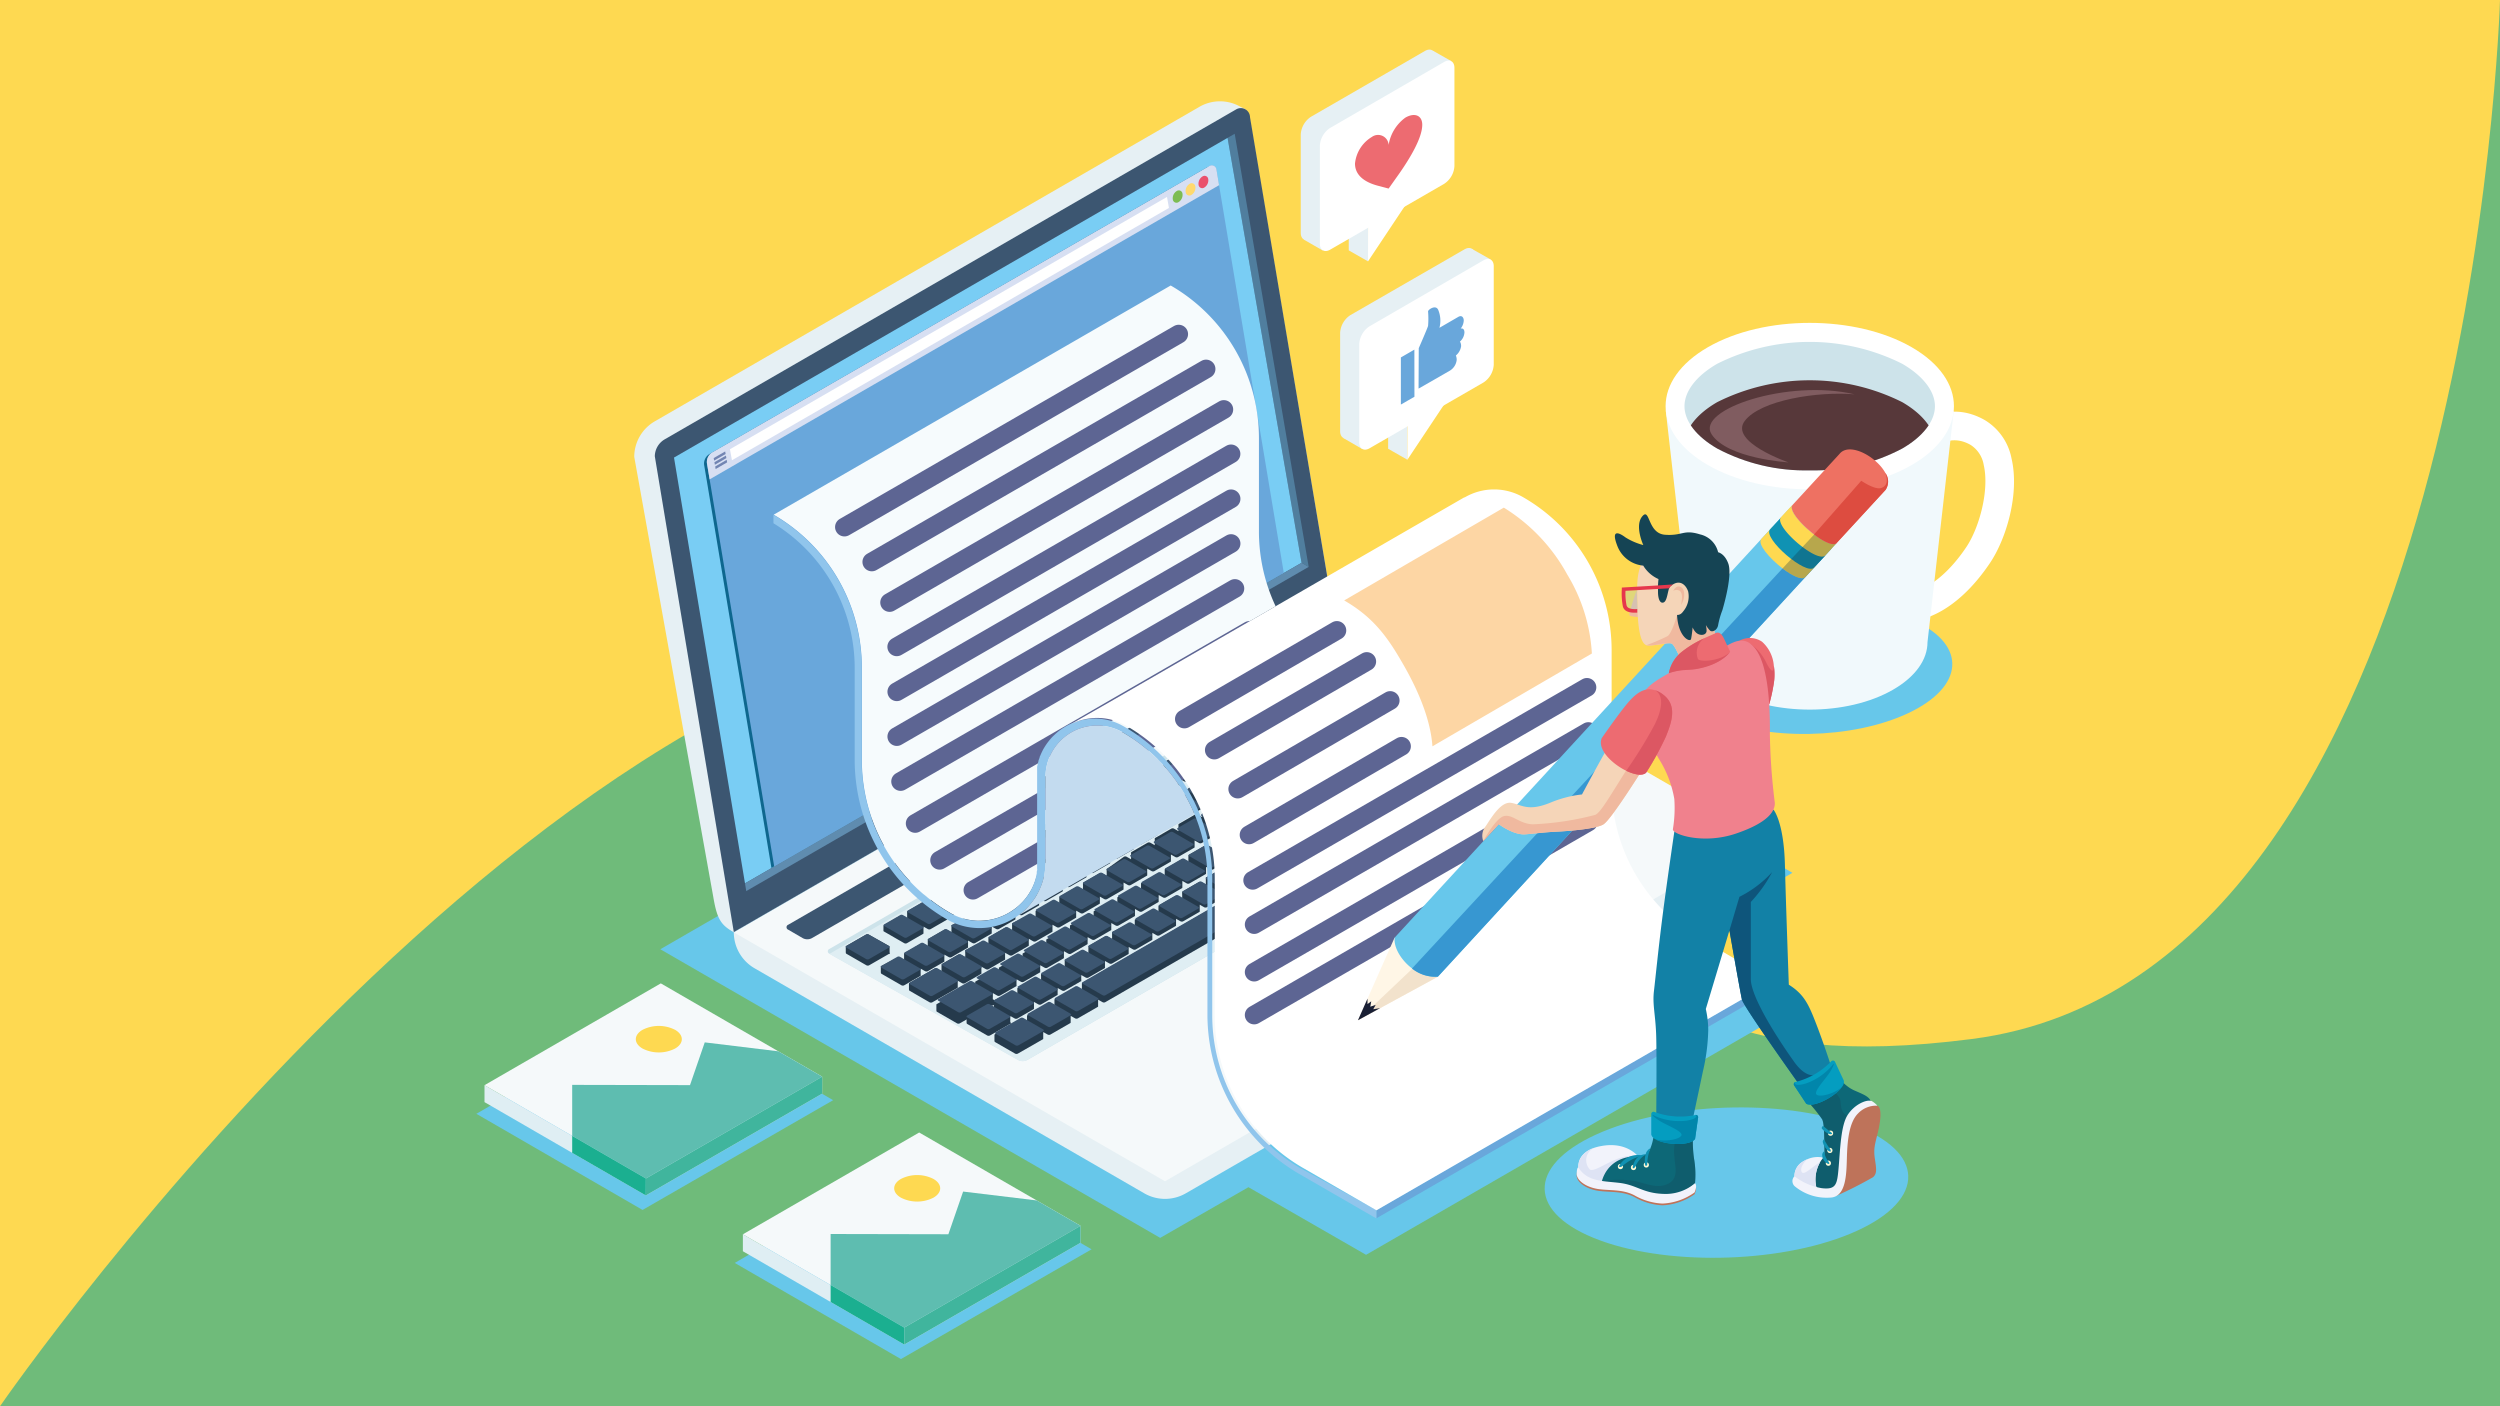 <svg xmlns="http://www.w3.org/2000/svg" viewBox="0 0 400 225"><defs><clipPath id="a"><path data-name="&lt;Masque&gt;" d="M289.56 75.26a30.11 30.11 0 0 0 14.79-3.49c3.33-1.92 5.24-4.39 5.24-6.78s-1.91-4.86-5.24-6.79a33.06 33.06 0 0 0-29.59 0c-3.33 1.92-5.24 4.39-5.24 6.79s1.91 4.86 5.24 6.78a30.11 30.11 0 0 0 14.8 3.49z" fill="#cde3ea"/></clipPath></defs><g data-name="Calque 2"><path fill="#6fbb7a" d="M400 225H0V0h400v225z"/><path d="M183.27 100.32c85.9 16.73 52.23 76.23 132.23 65.92S400 0 400 0H0v225S97.37 83.59 183.27 100.32z" fill="#fed951"/></g><g data-name="Calque 1"><g data-name="&lt;Groupe&gt;"><path data-name="&lt;Tracé&gt;" fill="#67c7ea" d="M105.65 151.88l79.98 46.18 14.12-8.11 18.82 10.82 65.86-38.03-18.81-10.86 21.17-12.23-79.99-46.18-101.15 58.41z"/><g data-name="&lt;Groupe&gt;"><g data-name="&lt;Groupe&gt;"><path data-name="&lt;Tracé&gt;" d="M117.41 149.17a6.65 6.65 0 0 0 3.33 5.76l62.34 36a6.65 6.65 0 0 0 6.65 0l87.39-50.44a6.65 6.65 0 0 0 3.33-5.76v-.51z" fill="#e6f0f4"/><g data-name="&lt;Groupe&gt;"><path data-name="&lt;Tracé&gt;" d="M186.4 189l93.17-53.79a1.28 1.28 0 0 0 0-2.43l-66.89-38.61-95.27 55z" fill="#f5f9fa"/></g><path data-name="&lt;Tracé&gt;" d="M128.47 150.12l-2.34-1.36a.43.43 0 0 1 0-.81l84.57-48.84a1.55 1.55 0 0 1 1.4 0l2.34 1.36a.43.43 0 0 1 0 .81l-84.57 48.84a1.55 1.55 0 0 1-1.4 0z" fill="#3c5671"/><g data-name="&lt;Groupe&gt;"><path data-name="&lt;Tracé&gt;" fill="#cde3ea" d="M242.24 149.18l-.44.26-29.12 16.8-15.98-9.22-.45-.26 29.57-17.07 16.42 9.49z"/><path data-name="&lt;Tracé&gt;" fill="#e9f4f6" d="M241.8 149.44l-29.12 16.8-15.98-9.22 29.13-16.8 15.97 9.22z"/></g><g data-name="&lt;Groupe&gt;"><g data-name="&lt;Groupe&gt;"><path data-name="&lt;Tracé&gt;" d="M247.89 121.36l-83.55 48.25a1.57 1.57 0 0 1-1.41 0l-30.19-17a.42.42 0 0 1 0-.8l83.93-48.48a1.53 1.53 0 0 1 1.4 0l29.88 17.27a.43.43 0 0 1-.06.76z" fill="#cde3ea"/><path data-name="&lt;Tracé&gt;" d="M247.86 121.37l-83.55 48.25a1.57 1.57 0 0 1-1.41 0l-30.19-17 83.9-48.47a1.53 1.53 0 0 1 1.4 0z" fill="#dfeef3"/><g data-name="&lt;Groupe&gt;"><g data-name="&lt;Groupe&gt;" fill="#253a4c"><path data-name="&lt;Tracé&gt;" d="M158.85 159.89a126 126 0 0 1 0-.17 125.86 125.86 0 0 1 0-.17.1.1 0 0 0 0-.09.1.1 0 0 0 0-.09.1.1 0 0 0 0-.09.1.1 0 0 0 0-.09.1.1 0 0 0 0-.09.1.1 0 0 0 0-.09.11.11 0 0 0 0-.12l.72.41a.48.48 0 0 0 .43 0l2.58-1.49a.11.11 0 0 0 .06-.15.1.1 0 0 0 0-.09 377.66 377.66 0 0 1 0-.26 1889.28 1889.28 0 0 0 0-.51.11.11 0 0 0 0-.12l.72.41a.47.47 0 0 0 .43 0l2.58-1.49a.11.11 0 0 0 .06-.15.1.1 0 0 0 0-.09.1.1 0 0 0 0-.09.1.1 0 0 0 0-.09.1.1 0 0 0 0-.09.1.1 0 0 0 0-.09.1.1 0 0 0 0-.09.1.1 0 0 0 0-.09.1.1 0 0 0 0-.09.1.1 0 0 0 0-.09.1.1 0 0 0 0-.09.11.11 0 0 0 0-.12l.72.41a.48.48 0 0 0 .43 0l2.58-1.49a.11.11 0 0 0 .06-.15.1.1 0 0 0 0-.09.1.1 0 0 0 0-.09.1.1 0 0 0 0-.09.1.1 0 0 0 0-.09.1.1 0 0 0 0-.09.1.1 0 0 0 0-.09.1.1 0 0 0 0-.09.1.1 0 0 0 0-.09.1.1 0 0 0 0-.09.1.1 0 0 0 0-.09.11.11 0 0 0 0-.12l.72.41a.47.47 0 0 0 .43 0l2.58-1.49a.11.11 0 0 0 .06-.15.1.1 0 0 0 0-.09.1.1 0 0 0 0-.09.1.1 0 0 0 0-.09.1.1 0 0 0 0-.09.1.1 0 0 0 0-.09.1.1 0 0 0 0-.09.1.1 0 0 0 0-.09.1.1 0 0 0 0-.09.1.1 0 0 0 0-.09.1.1 0 0 0 0-.09.11.11 0 0 0 0-.12l.72.41a.48.48 0 0 0 .43 0l2.58-1.49a.11.11 0 0 0 .06-.15.1.1 0 0 0 0-.09.1.1 0 0 0 0-.09.1.1 0 0 0 0-.09.1.1 0 0 0 0-.09.1.1 0 0 0 0-.09.1.1 0 0 0 0-.09.1.1 0 0 0 0-.09.1.1 0 0 0 0-.09.1.1 0 0 0 0-.09.1.1 0 0 0 0-.09.11.11 0 0 0 0-.12l.72.41a.48.48 0 0 0 .43 0l2.58-1.49a.11.11 0 0 0 .06-.15.1.1 0 0 0 0-.09.1.1 0 0 0 0-.09.1.1 0 0 0 0-.09.1.1 0 0 0 0-.09.1.1 0 0 0 0-.09.1.1 0 0 0 0-.09.1.1 0 0 0 0-.09.1.1 0 0 0 0-.09.1.1 0 0 0 0-.09.1.1 0 0 0 0-.09.11.11 0 0 0 0-.12l.72.41a.48.48 0 0 0 .43 0l2.58-1.49a.11.11 0 0 0 .06-.15.1.1 0 0 0 0-.09.1.1 0 0 0 0-.09.1.1 0 0 0 0-.09 125.94 125.94 0 0 1 0-.26.1.1 0 0 0 0-.09.1.1 0 0 0 0-.09.1.1 0 0 0 0-.09.1.1 0 0 0 0-.09.11.11 0 0 0 0-.12l.72.41a.47.47 0 0 0 .43 0l2.58-1.49a.11.11 0 0 0 .06-.15.1.1 0 0 0 0-.09.1.1 0 0 0 0-.09.1.1 0 0 0 0-.09.1.1 0 0 0 0-.09.1.1 0 0 0 0-.09.1.1 0 0 0 0-.09.1.1 0 0 0 0-.09.1.1 0 0 0 0-.09.1.1 0 0 0 0-.09.1.1 0 0 0 0-.09.11.11 0 0 0 0-.12l.72.41a.48.48 0 0 0 .43 0l2.58-1.49a.11.11 0 0 0 .06-.15.1.1 0 0 0 0-.09.1.1 0 0 0 0-.09.1.1 0 0 0 0-.09.1.1 0 0 0 0-.09.1.1 0 0 0 0-.09.1.1 0 0 0 0-.09.1.1 0 0 0 0-.09.1.1 0 0 0 0-.09.1.1 0 0 0 0-.09.1.1 0 0 0 0-.09.11.11 0 0 0 0-.12l.72.41a.47.47 0 0 0 .43 0l2.58-1.49a.11.11 0 0 0 .06-.15.1.1 0 0 0 0-.09.1.1 0 0 0 0-.09 418.9 418.9 0 0 1 0-.26 279.3 279.3 0 0 0 0-.43.11.11 0 0 0 0-.12l.72.41a.48.48 0 0 0 .43 0l2.58-1.49a.11.11 0 0 0 .06-.15.1.1 0 0 0 0-.09.1.1 0 0 0 0-.09 377.66 377.66 0 0 1 0-.26 1259.52 1259.52 0 0 0 0-.43.11.11 0 0 0 0-.12l.72.41a.47.47 0 0 0 .43 0l5.76-3.32a.11.11 0 0 0 .06-.15.1.1 0 0 0 0-.09.1.1 0 0 0 0-.09.1.1 0 0 0 0-.09.1.1 0 0 0 0-.09.1.1 0 0 0 0-.09.1.1 0 0 0 0-.09.1.1 0 0 0 0-.09.1.1 0 0 0 0-.09.1.1 0 0 0 0-.09.1.1 0 0 0 0-.09c0-.06 0-.13-.09-.19l-7.79-4.5a.48.48 0 0 0-.43 0l-3 1.72a.11.11 0 0 0-.06.15.1.1 0 0 0 0 .09.1.1 0 0 0 0 .09.1.1 0 0 0 0 .09.1.1 0 0 0 0 .09.1.1 0 0 0 0 .09.1.1 0 0 0 0 .09.1.1 0 0 0 0 .09.1.1 0 0 0 0 .09.1.1 0 0 0 0 .09.1.1 0 0 0 0 .09.11.11 0 0 0 0 .12l-.72-.41a.47.47 0 0 0-.43 0l-2.58 1.49a.11.11 0 0 0-.06.15.1.1 0 0 0 0 .09.1.1 0 0 0 0 .09.1.1 0 0 0 0 .09.1.1 0 0 0 0 .09.1.1 0 0 0 0 .09.1.1 0 0 0 0 .09.1.1 0 0 0 0 .09.1.1 0 0 0 0 .09.1.1 0 0 0 0 .09.1.1 0 0 0 0 .09.11.11 0 0 0 0 .12l-.72-.41a.48.48 0 0 0-.43 0l-2.58 1.49a.11.11 0 0 0-.06.15.1.1 0 0 0 0 .09.1.1 0 0 0 0 .09.1.1 0 0 0 0 .09.1.1 0 0 0 0 .09.1.1 0 0 0 0 .09.1.1 0 0 0 0 .09.1.1 0 0 0 0 .09.1.1 0 0 0 0 .09.1.1 0 0 0 0 .09.1.1 0 0 0 0 .09.11.11 0 0 0 0 .12l-.72-.41a.47.47 0 0 0-.43 0l-2.58 1.49a.11.11 0 0 0-.06.15.1.1 0 0 0 0 .09.1.1 0 0 0 0 .09.1.1 0 0 0 0 .09.1.1 0 0 0 0 .09.1.1 0 0 0 0 .09.1.1 0 0 0 0 .09.1.1 0 0 0 0 .09.1.1 0 0 0 0 .09.1.1 0 0 0 0 .09.1.1 0 0 0 0 .09.11.11 0 0 0 0 .12l-.72-.41a.48.48 0 0 0-.43 0l-2.58 1.49a.11.11 0 0 0-.06.15.1.1 0 0 0 0 .09.1.1 0 0 0 0 .09.1.1 0 0 0 0 .09.1.1 0 0 0 0 .09.1.1 0 0 0 0 .09.1.1 0 0 0 0 .09.1.1 0 0 0 0 .09.1.1 0 0 0 0 .09.1.1 0 0 0 0 .09.1.1 0 0 0 0 .09.11.11 0 0 0 0 .12l-.72-.41a.47.47 0 0 0-.43 0l-2.7 1.92a.11.11 0 0 0-.06.15.1.1 0 0 0 0 .09.1.1 0 0 0 0 .09.1.1 0 0 0 0 .09 377.79 377.79 0 0 1 0 .26 755.88 755.88 0 0 0 0 .34.11.11 0 0 0 0 .12l-.72-.41a.48.48 0 0 0-.43 0l-2.58 1.49a.11.11 0 0 0-.06.15.1.1 0 0 0 0 .09.1.1 0 0 0 0 .09.1.1 0 0 0 0 .09 125.94 125.94 0 0 1 0 .26.1.1 0 0 0 0 .09.1.1 0 0 0 0 .09.1.1 0 0 0 0 .09.1.1 0 0 0 0 .09.11.11 0 0 0 0 .12l-.72-.41a.48.48 0 0 0-.43 0l-2.58 1.49a.11.11 0 0 0-.06.15.1.1 0 0 0 0 .09.1.1 0 0 0 0 .09.1.1 0 0 0 0 .09.1.1 0 0 0 0 .09.1.1 0 0 0 0 .09.1.1 0 0 0 0 .09.1.1 0 0 0 0 .09.1.1 0 0 0 0 .09.1.1 0 0 0 0 .09.1.1 0 0 0 0 .09.11.11 0 0 0 0 .12l-.72-.41a.48.48 0 0 0-.43 0l-2.58 1.49a.11.11 0 0 0-.06.15.1.1 0 0 0 0 .09.1.1 0 0 0 0 .09.1.1 0 0 0 0 .09.1.1 0 0 0 0 .09.1.1 0 0 0 0 .09.1.1 0 0 0 0 .09.1.1 0 0 0 0 .09.1.1 0 0 0 0 .09.1.1 0 0 0 0 .09.1.1 0 0 0 0 .09.11.11 0 0 0 0 .12l-.72-.41a.47.47 0 0 0-.43 0l-2.55 1.22a.11.11 0 0 0-.06.15.1.1 0 0 0 0 .09.1.1 0 0 0 0 .09.1.1 0 0 0 0 .09.1.1 0 0 0 0 .09.1.1 0 0 0 0 .09.1.1 0 0 0 0 .09.1.1 0 0 0 0 .09.1.1 0 0 0 0 .09.1.1 0 0 0 0 .09.1.1 0 0 0 0 .09.11.11 0 0 0 0 .12l-.72-.41a.48.48 0 0 0-.43 0l-2.58 1.49a.11.11 0 0 0-.06.15.1.1 0 0 0 0 .09.1.1 0 0 0 0 .09.1.1 0 0 0 0 .09.1.1 0 0 0 0 .09.1.1 0 0 0 0 .09.1.1 0 0 0 0 .09.1.1 0 0 0 0 .09.1.1 0 0 0 0 .09.1.1 0 0 0 0 .09.1.1 0 0 0 0 .09.11.11 0 0 0 0 .12l-.72-.41a.47.47 0 0 0-.43 0l-2.5 1.3a.11.11 0 0 0-.06.15.1.1 0 0 0 0 .09.1.1 0 0 0 0 .09.1.1 0 0 0 0 .09.1.1 0 0 0 0 .09 377.66 377.66 0 0 1 0 .26 377.87 377.87 0 0 0 0 .26.11.11 0 0 0 0 .12l-.72-.41a.48.48 0 0 0-.43 0l-2.58 1.49a.11.11 0 0 0-.06.15.1.1 0 0 0 0 .09.1.1 0 0 0 0 .09.1.1 0 0 0 0 .09.1.1 0 0 0 0 .09.1.1 0 0 0 0 .09.1.1 0 0 0 0 .09.1.1 0 0 0 0 .09.1.1 0 0 0 0 .09.1.1 0 0 0 0 .09.1.1 0 0 0 0 .09.11.11 0 0 0 0 .12l-.72-.41a.47.47 0 0 0-.43 0l-4 2.29a.11.11 0 0 0-.06.15.1.1 0 0 0 0 .09.1.1 0 0 0 0 .09.1.1 0 0 0 0 .09.1.1 0 0 0 0 .09.1.1 0 0 0 0 .09.1.1 0 0 0 0 .09.1.1 0 0 0 0 .09.1.1 0 0 0 0 .09.1.1 0 0 0 0 .09.1.1 0 0 0 0 .09c0 .06 0 .13.09.19l3.21 1.85a.47.47 0 0 0 .43 0l4-2.29a.11.11 0 0 0 .06-.15.1.1 0 0 0 0-.09.1.1 0 0 0 0-.09.1.1 0 0 0 0-.09.1.1 0 0 0 0-.09.1.1 0 0 0 0-.09.1.1 0 0 0 0-.09.1.1 0 0 0 0-.09.1.1 0 0 0 0-.09.1.1 0 0 0 0-.09.1.1 0 0 0 0-.09.11.11 0 0 0 0-.12l.72.41a.48.48 0 0 0 .43 0l2.58-1.49a.11.11 0 0 0 .06-.15.1.1 0 0 0 0-.09.1.1 0 0 0 0-.09.1.1 0 0 0 0-.09.1.1 0 0 0 0-.09.1.1 0 0 0 0-.09.1.1 0 0 0 0-.09.1.1 0 0 0 0-.09.1.1 0 0 0 0-.09.1.1 0 0 0 0-.09.1.1 0 0 0 0-.09.11.11 0 0 0 0-.12l.72.41a.47.47 0 0 0 .43 0l2.58-1.49a.11.11 0 0 0 .06-.15.1.1 0 0 0 0-.09.1.1 0 0 0 0-.09.1.1 0 0 0 0-.09 377 377 0 0 1 0-.26 754.44 754.44 0 0 0 0-.34.11.11 0 0 0 0-.12l.72.41a.48.48 0 0 0 .43 0l2.58-1.49a.11.11 0 0 0 .06-.15.1.1 0 0 0 0-.09.1.1 0 0 0 0-.09.1.1 0 0 0 0-.09.1.1 0 0 0 0-.09.1.1 0 0 0 0-.09 116.26 116.26 0 0 1 0-.17.1.1 0 0 0 0-.09.1.1 0 0 0 0-.09.1.1 0 0 0 0-.09.11.11 0 0 0 0-.12l.72.41a.48.48 0 0 0 .43 0l2.58-1.49a.11.11 0 0 0 .06-.15.1.1 0 0 0 0-.09.1.1 0 0 0 0-.09.1.1 0 0 0 0-.09.1.1 0 0 0 0-.09.1.1 0 0 0 0-.09.1.1 0 0 0 0-.09.1.1 0 0 0 0-.09.1.1 0 0 0 0-.09.1.1 0 0 0 0-.09.1.1 0 0 0 0-.09.11.11 0 0 0 0-.12l.72.41a.48.48 0 0 0 .43 0l2.58-1.49a.11.11 0 0 0 .06-.15.1.1 0 0 0 0-.09.1.1 0 0 0 0-.09.1.1 0 0 0 0-.09.1.1 0 0 0 0-.09.1.1 0 0 0 0-.09.1.1 0 0 0 0-.09.1.1 0 0 0 0-.09.1.1 0 0 0 0-.09.1.1 0 0 0 0-.09.1.1 0 0 0 0-.09.11.11 0 0 0 0-.12l.72.41a.47.47 0 0 0 .43 0l2.58-1.49a.11.11 0 0 0 .06-.15.1.1 0 0 0 0-.09.1.1 0 0 0 0-.09.1.1 0 0 0 0-.09.1.1 0 0 0 0-.09.1.1 0 0 0 0-.09.1.1 0 0 0 0-.09.1.1 0 0 0 0-.09.1.1 0 0 0 0-.09.1.1 0 0 0 0-.09.1.1 0 0 0 0-.09.11.11 0 0 0 0-.12l.72.41a.48.48 0 0 0 .43 0l2.58-1.49a.11.11 0 0 0 .06-.15.1.1 0 0 0 0-.09.1.1 0 0 0 0-.09.1.1 0 0 0 0-.09.1.1 0 0 0 0-.09.1.1 0 0 0 0-.09.1.1 0 0 0 0-.09.1.1 0 0 0 0-.09.1.1 0 0 0 0-.09.1.1 0 0 0 0-.09.1.1 0 0 0 0-.09.11.11 0 0 0 0-.12l.72.41a.48.48 0 0 0 .43 0l2.58-1.49a.11.11 0 0 0 .06-.15.1.1 0 0 0 0-.09.1.1 0 0 0 0-.09.1.1 0 0 0 0-.09.1.1 0 0 0 0-.09 377.79 377.79 0 0 1 0-.26 378 378 0 0 0 0-.26.11.11 0 0 0 0-.12l.72.41a.48.48 0 0 0 .43 0l2.58-1.49a.11.11 0 0 0 .06-.15.1.1 0 0 0 0-.09.1.1 0 0 0 0-.09.1.1 0 0 0 0-.09.1.1 0 0 0 0-.09.1.1 0 0 0 0-.09.1.1 0 0 0 0-.09.1.1 0 0 0 0-.09.1.1 0 0 0 0-.09.1.1 0 0 0 0-.09.1.1 0 0 0 0-.09.11.11 0 0 0 0-.12l.72.41a.47.47 0 0 0 .43 0l2.58-1.49a.11.11 0 0 0 .06-.15.1.1 0 0 0 0-.09.1.1 0 0 0 0-.09.1.1 0 0 0 0-.09.1.1 0 0 0 0-.09.1.1 0 0 0 0-.09.1.1 0 0 0 0-.09.1.1 0 0 0 0-.09.1.1 0 0 0 0-.09.1.1 0 0 0 0-.09.1.1 0 0 0 0-.09.11.11 0 0 0 0-.12l.72.41a.48.48 0 0 0 .43 0l2.58-1.49a.11.11 0 0 0 .06-.15.1.1 0 0 0 0-.09.1.1 0 0 0 0-.09.1.1 0 0 0 0-.09.1.1 0 0 0 0-.09.1.1 0 0 0 0-.09.1.1 0 0 0 0-.09.1.1 0 0 0 0-.09.1.1 0 0 0 0-.09.1.1 0 0 0 0-.09.1.1 0 0 0 0-.09.11.11 0 0 0 0-.12l.72.41a.47.47 0 0 0 .43 0l2.58-1.49a.11.11 0 0 0 .06-.15.1.1 0 0 0 0-.09.1.1 0 0 0 0-.09.1.1 0 0 0 0-.09.1.1 0 0 0 0-.09.1.1 0 0 0 0-.09.1.1 0 0 0 0-.09.1.1 0 0 0 0-.09.1.1 0 0 0 0-.09.1.1 0 0 0 0-.09.1.1 0 0 0 0-.09.11.11 0 0 0 0-.12l1 .61-1.77 1a.11.11 0 0 0-.06.15.1.1 0 0 0 0 .09.1.1 0 0 0 0 .09.1.1 0 0 0 0 .09.1.1 0 0 0 0 .09.1.1 0 0 0 0 .09.1.1 0 0 0 0 .09.1.1 0 0 0 0 .09.1.1 0 0 0 0 .09.1.1 0 0 0 0 .09.1.1 0 0 0 0 .09.11.11 0 0 0 0 .12l-.72-.41a.48.48 0 0 0-.43 0l-2.73 2.19a.11.11 0 0 0-.06.15.1.1 0 0 0 0 .09.1.1 0 0 0 0 .09.1.1 0 0 0 0 .09.1.1 0 0 0 0 .09.1.1 0 0 0 0 .09.1.1 0 0 0 0 .09.1.1 0 0 0 0 .09.1.1 0 0 0 0 .09.1.1 0 0 0 0 .09.1.1 0 0 0 0 .09.11.11 0 0 0 0 .12l-.72-.41a.48.48 0 0 0-.43 0l-2.58 1.49a.11.11 0 0 0-.06.15.1.1 0 0 0 0 .09.1.1 0 0 0 0 .09.1.1 0 0 0 0 .09.1.1 0 0 0 0 .09.1.1 0 0 0 0 .09.1.1 0 0 0 0 .09.1.1 0 0 0 0 .09.1.1 0 0 0 0 .09.1.1 0 0 0 0 .09.1.1 0 0 0 0 .09.11.11 0 0 0 0 .12l-.72-.41a.48.48 0 0 0-.43 0l-2.58 1.49a.11.11 0 0 0-.06.15.1.1 0 0 0 0 .09.1.1 0 0 0 0 .09.1.1 0 0 0 0 .09.1.1 0 0 0 0 .09.1.1 0 0 0 0 .09.1.1 0 0 0 0 .09.1.1 0 0 0 0 .09.1.1 0 0 0 0 .09.1.1 0 0 0 0 .09.1.1 0 0 0 0 .09.11.11 0 0 0 0 .12l-.72-.41a.48.48 0 0 0-.43 0l-2.58 1.49a.11.11 0 0 0-.06.15.1.1 0 0 0 0 .09.1.1 0 0 0 0 .09.1.1 0 0 0 0 .09.1.1 0 0 0 0 .09.1.1 0 0 0 0 .09.1.1 0 0 0 0 .09.1.1 0 0 0 0 .09.1.1 0 0 0 0 .09.1.1 0 0 0 0 .09.1.1 0 0 0 0 .09.11.11 0 0 0 0 .12l-.72-.41a.48.48 0 0 0-.43 0l-2.58 1.49a.11.11 0 0 0-.06.15.1.1 0 0 0 0 .09.1.1 0 0 0 0 .09.1.1 0 0 0 0 .09.1.1 0 0 0 0 .09.1.1 0 0 0 0 .09.1.1 0 0 0 0 .09.1.1 0 0 0 0 .09.1.1 0 0 0 0 .09.1.1 0 0 0 0 .09.1.1 0 0 0 0 .09.11.11 0 0 0 0 .12l-.72-.41a.48.48 0 0 0-.43 0l-2.58 1.49a.11.11 0 0 0-.06.15.1.1 0 0 0 0 .09.1.1 0 0 0 0 .09.1.1 0 0 0 0 .09.1.1 0 0 0 0 .09.1.1 0 0 0 0 .09.1.1 0 0 0 0 .09.1.1 0 0 0 0 .09.1.1 0 0 0 0 .09.1.1 0 0 0 0 .09.1.1 0 0 0 0 .09.11.11 0 0 0 0 .12l-.72-.41a.48.48 0 0 0-.43 0l-2.58 1.49a.11.11 0 0 0-.06.15.1.1 0 0 0 0 .09.1.1 0 0 0 0 .09.1.1 0 0 0 0 .09.1.1 0 0 0 0 .09.1.1 0 0 0 0 .09.1.1 0 0 0 0 .09.1.1 0 0 0 0 .09.1.1 0 0 0 0 .09.1.1 0 0 0 0 .09.1.1 0 0 0 0 .09.11.11 0 0 0 0 .12l-.72-.41a.47.47 0 0 0-.43 0l-2.58 1.49a.11.11 0 0 0-.06.15.1.1 0 0 0 0 .09.1.1 0 0 0 0 .09.1.1 0 0 0 0 .09.1.1 0 0 0 0 .09.1.1 0 0 0 0 .09.1.1 0 0 0 0 .09.1.1 0 0 0 0 .09.1.1 0 0 0 0 .09.1.1 0 0 0 0 .09.1.1 0 0 0 0 .09.11.11 0 0 0 0 .12l-.72-.41a.48.48 0 0 0-.43 0l-2.58 1.49a.11.11 0 0 0-.06.15.1.1 0 0 0 0 .09.1.1 0 0 0 0 .09.1.1 0 0 0 0 .09.1.1 0 0 0 0 .09.1.1 0 0 0 0 .09.1.1 0 0 0 0 .09.1.1 0 0 0 0 .09.1.1 0 0 0 0 .09.1.1 0 0 0 0 .09.1.1 0 0 0 0 .09.11.11 0 0 0 0 .12l-.72-.41a.47.47 0 0 0-.43 0l-2.58 1.49a.11.11 0 0 0-.06.15.1.1 0 0 0 0 .09.1.1 0 0 0 0 .09.1.1 0 0 0 0 .09.1.1 0 0 0 0 .09.1.1 0 0 0 0 .09.1.1 0 0 0 0 .09.1.1 0 0 0 0 .09.1.1 0 0 0 0 .09.1.1 0 0 0 0 .09.1.1 0 0 0 0 .09.11.11 0 0 0 0 .12l-.72-.41a.48.48 0 0 0-.43 0l-2.58 1.49a.11.11 0 0 0-.06.15.1.1 0 0 0 0 .09.1.1 0 0 0 0 .09.1.1 0 0 0 0 .09.1.1 0 0 0 0 .09.1.1 0 0 0 0 .09.1.1 0 0 0 0 .09.1.1 0 0 0 0 .09.1.1 0 0 0 0 .09.1.1 0 0 0 0 .09.1.1 0 0 0 0 .09.11.11 0 0 0 0 .12l-.72-.41a.48.48 0 0 0-.43 0l-5 2.86a.11.11 0 0 0-.06.15.1.1 0 0 0 0 .09.1.1 0 0 0 0 .09.1.1 0 0 0 0 .09.1.1 0 0 0 0 .09.1.1 0 0 0 0 .09.1.1 0 0 0 0 .09.1.1 0 0 0 0 .09.1.1 0 0 0 0 .09.1.1 0 0 0 0 .09.1.1 0 0 0 0 .09c0 .06 0 .13.09.19l3.21 1.85a.47.47 0 0 0 .43 0l5-2.86a.11.11 0 0 0 .29-.99zm-17.38-10.83l3.21 1.85a.47.47 0 0 0 .43 0l2.58-1.49a.11.11 0 0 0 .06-.15.1.1 0 0 0 0-.09.1.1 0 0 0 0-.09.1.1 0 0 0 0-.09.1.1 0 0 0 0-.09.1.1 0 0 0 0-.09.1.1 0 0 0 0-.09.1.1 0 0 0 0-.09.1.1 0 0 0 0-.09.1.1 0 0 0 0-.09.1.1 0 0 0 0-.09.11.11 0 0 0 0-.12l.72.41a.48.48 0 0 0 .43 0l2.58-1.49a.11.11 0 0 0 .06-.15.1.1 0 0 0 0-.09.1.1 0 0 0 0-.09.1.1 0 0 0 0-.09.1.1 0 0 0 0-.09.1.1 0 0 0 0-.09.1.1 0 0 0 0-.09.1.1 0 0 0 0-.09.1.1 0 0 0 0-.09.1.1 0 0 0 0-.09.1.1 0 0 0 0-.09.11.11 0 0 0 0-.12l.72.41a.47.47 0 0 0 .43 0l2.58-1.49a.11.11 0 0 0 .06-.15.1.1 0 0 0 0-.09.1.1 0 0 0 0-.09.1.1 0 0 0 0-.09.1.1 0 0 0 0-.09.1.1 0 0 0 0-.09.1.1 0 0 0 0-.09.1.1 0 0 0 0-.09.1.1 0 0 0 0-.09.1.1 0 0 0 0-.09.1.1 0 0 0 0-.09.11.11 0 0 0 0-.12l.72.41a.48.48 0 0 0 .43 0l2.58-1.49a.11.11 0 0 0 .06-.15.1.1 0 0 0 0-.09.1.1 0 0 0 0-.09.1.1 0 0 0 0-.09.1.1 0 0 0 0-.09.1.1 0 0 0 0-.09.1.1 0 0 0 0-.09.1.1 0 0 0 0-.09.1.1 0 0 0 0-.09.1.1 0 0 0 0-.09.1.1 0 0 0 0-.09c0-.06 0-.13-.09-.18l-3.21-1.85a.48.48 0 0 0-.43 0l-2.58 1.49a.11.11 0 0 0-.06.15.1.1 0 0 0 0 .09.1.1 0 0 0 0 .09.1.1 0 0 0 0 .09.1.1 0 0 0 0 .09.1.1 0 0 0 0 .09.1.1 0 0 0 0 .09.1.1 0 0 0 0 .09.1.1 0 0 0 0 .09.1.1 0 0 0 0 .09.1.1 0 0 0 0 .09.11.11 0 0 0 0 .12l-.72-.41a.48.48 0 0 0-.43 0l-2.6 1.68a.11.11 0 0 0-.06.15.1.1 0 0 0 0 .09.1.1 0 0 0 0 .09.1.1 0 0 0 0 .09.1.1 0 0 0 0 .09.1.1 0 0 0 0 .09.1.1 0 0 0 0 .09.1.1 0 0 0 0 .09.1.1 0 0 0 0 .09.1.1 0 0 0 0 .09.1.1 0 0 0 0 .09.11.11 0 0 0 0 .12l-.72-.41a.48.48 0 0 0-.43 0l-2.58 1.49a.11.11 0 0 0-.06.15.1.1 0 0 0 0 .09.1.1 0 0 0 0 .09.1.1 0 0 0 0 .09.1.1 0 0 0 0 .09.1.1 0 0 0 0 .09.1.1 0 0 0 0 .09.1.1 0 0 0 0 .09.1.1 0 0 0 0 .09.1.1 0 0 0 0 .09.1.1 0 0 0 0 .09.11.11 0 0 0 0 .12l-.72-.41a.48.48 0 0 0-.43 0l-2.58 1.49a.11.11 0 0 0-.06.15.1.1 0 0 0 0 .09.1.1 0 0 0 0 .09.1.1 0 0 0 0 .09.1.1 0 0 0 0 .09.1.1 0 0 0 0 .09.1.1 0 0 0 0 .09.1.1 0 0 0 0 .09.1.1 0 0 0 0 .09.1.1 0 0 0 0 .09.1.1 0 0 0 0 .09c-.02-.13.01-.07.11-.01z"/><path data-name="&lt;Tracé&gt;" d="M161.64 163.57a.1.1 0 0 0 0-.09.1.1 0 0 0 0-.09.1.1 0 0 0 0-.09.1.1 0 0 0 0-.09.1.1 0 0 0 0-.09.1.1 0 0 0 0-.09.1.1 0 0 0 0-.09.1.1 0 0 0 0-.09.1.1 0 0 0 0-.09.1.1 0 0 0 0-.09.11.11 0 0 0 0-.12l.72.41a.47.47 0 0 0 .43 0l2.58-1.49a.11.11 0 0 0 .06-.15.1.1 0 0 0 0-.09.1.1 0 0 0 0-.09.1.1 0 0 0 0-.09.1.1 0 0 0 0-.09.1.1 0 0 0 0-.09.1.1 0 0 0 0-.09.1.1 0 0 0 0-.09.1.1 0 0 0 0-.09.1.1 0 0 0 0-.09.1.1 0 0 0 0-.09.11.11 0 0 0 0-.12l.72.41a.48.48 0 0 0 .43 0l2.58-1.49a.11.11 0 0 0 .06-.15 251.84 251.84 0 0 0 0-.43 126 126 0 0 1 0-.17.1.1 0 0 0 0-.09.1.1 0 0 0 0-.09.1.1 0 0 0 0-.09.11.11 0 0 0 0-.12l.72.41a.48.48 0 0 0 .43 0l2.58-1.49a.11.11 0 0 0 .05 0 .1.1 0 0 0 0-.09.1.1 0 0 0 0-.09.1.1 0 0 0 0-.09.1.1 0 0 0 0-.09 377.22 377.22 0 0 1 0-.26 377.14 377.14 0 0 0 0-.26.11.11 0 0 0 0-.12l.72.41a.48.48 0 0 0 .43 0l2.58-1.49a.11.11 0 0 0 .06-.15.1.1 0 0 0 0-.09.1.1 0 0 0 0-.09.1.1 0 0 0 0-.09.1.1 0 0 0 0-.09.1.1 0 0 0 0-.09.1.1 0 0 0 0-.09.1.1 0 0 0 0-.09.1.1 0 0 0 0-.09.1.1 0 0 0 0-.09.1.1 0 0 0 0-.09.11.11 0 0 0 0-.12l.72.41a.47.47 0 0 0 .43 0l2.58-1.49a.11.11 0 0 0 .06-.15.1.1 0 0 0 0-.09.1.1 0 0 0 0-.09.1.1 0 0 0 0-.09.1.1 0 0 0 0-.09.1.1 0 0 0 0-.09.1.1 0 0 0 0-.09.1.1 0 0 0 0-.09.1.1 0 0 0 0-.09.1.1 0 0 0 0-.09.1.1 0 0 0 0-.09.11.11 0 0 0 0-.12l.72.41a.48.48 0 0 0 .43 0l2.58-1.49a.11.11 0 0 0 .06-.15.1.1 0 0 0 0-.09.1.1 0 0 0 0-.09.1.1 0 0 0 0-.09.1.1 0 0 0 0-.09.1.1 0 0 0 0-.09.1.1 0 0 0 0-.09.1.1 0 0 0 0-.09.1.1 0 0 0 0-.09.1.1 0 0 0 0-.09.1.1 0 0 0 0-.09.11.11 0 0 0 0-.12l.72.41a.47.47 0 0 0 .43 0l2.58-1.49a.11.11 0 0 0 .06-.15.1.1 0 0 0 0-.09.1.1 0 0 0 0-.09.1.1 0 0 0 0-.09.1.1 0 0 0 0-.09.1.1 0 0 0 0-.09.1.1 0 0 0 0-.09.1.1 0 0 0 0-.09.1.1 0 0 0 0-.09.1.1 0 0 0 0-.09.1.1 0 0 0 0-.09.11.11 0 0 0 0-.12l.72.41a.48.48 0 0 0 .43 0l2.58-1.49a.11.11 0 0 0 .06-.15.1.1 0 0 0 0-.09.1.1 0 0 0 0-.09.1.1 0 0 0 0-.09.1.1 0 0 0 0-.09.1.1 0 0 0 0-.09.1.1 0 0 0 0-.09.1.1 0 0 0 0-.09.1.1 0 0 0 0-.09.1.1 0 0 0 0-.09.1.1 0 0 0 0-.09.11.11 0 0 0 0-.12l.72.41a.48.48 0 0 0 .43 0l2.58-1.49a.11.11 0 0 0 .06-.15.1.1 0 0 0 0-.09.1.1 0 0 0 0-.09.1.1 0 0 0 0-.09.1.1 0 0 0 0-.09.1.1 0 0 0 0-.09.1.1 0 0 0 0-.09.1.1 0 0 0 0-.09.1.1 0 0 0 0-.09.1.1 0 0 0 0-.09.1.1 0 0 0 0-.09.11.11 0 0 0 0-.12l.72.41a.48.48 0 0 0 .43 0l2.58-1.49a.11.11 0 0 0 .06-.15.1.1 0 0 0 0-.09.1.1 0 0 0 0-.09.1.1 0 0 0 0-.09.1.1 0 0 0 0-.09.1.1 0 0 0 0-.09.1.1 0 0 0 0-.09.1.1 0 0 0 0-.09.1.1 0 0 0 0-.09.1.1 0 0 0 0-.09.1.1 0 0 0 0-.09.11.11 0 0 0 0-.12l.72.41a.48.48 0 0 0 .43 0l2.58-1.49a.11.11 0 0 0 .06-.15.1.1 0 0 0 0-.09.1.1 0 0 0 0-.09.1.1 0 0 0 0-.09.1.1 0 0 0 0-.09.1.1 0 0 0 0-.09.1.1 0 0 0 0-.09.1.1 0 0 0 0-.09.1.1 0 0 0 0-.09.1.1 0 0 0 0-.09.1.1 0 0 0 0-.09.11.11 0 0 0 0-.12l.72.41a.48.48 0 0 0 .43 0l7.54-4.35a.11.11 0 0 0 .06-.15.1.1 0 0 0 0-.09.1.1 0 0 0 0-.09.1.1 0 0 0 0-.09.1.1 0 0 0 0-.09.1.1 0 0 0 0-.09.1.1 0 0 0 0-.09.1.1 0 0 0 0-.09.1.1 0 0 0 0-.09.1.1 0 0 0 0-.09.1.1 0 0 0 0-.09c0-.06 0-.13-.09-.19l-3.21-1.85a.48.48 0 0 0-.43 0l-7.76 5.03a.11.11 0 0 0-.06.15.1.1 0 0 0 0 .09.1.1 0 0 0 0 .09.1.1 0 0 0 0 .09.1.1 0 0 0 0 .09.1.1 0 0 0 0 .09.1.1 0 0 0 0 .09.1.1 0 0 0 0 .09.1.1 0 0 0 0 .09.1.1 0 0 0 0 .09.1.1 0 0 0 0 .09.11.11 0 0 0 0 .12l-.72-.41a.48.48 0 0 0-.43 0l-2.58 1.49a.11.11 0 0 0-.06.15.1.1 0 0 0 0 .09.1.1 0 0 0 0 .09.1.1 0 0 0 0 .09.1.1 0 0 0 0 .09.1.1 0 0 0 0 .09.1.1 0 0 0 0 .09.1.1 0 0 0 0 .09.1.1 0 0 0 0 .09.1.1 0 0 0 0 .09.1.1 0 0 0 0 .09.11.11 0 0 0 0 .12l-.72-.41a.48.48 0 0 0-.43 0l-2.58 1.37a.11.11 0 0 0-.06.15.1.1 0 0 0 0 .09.1.1 0 0 0 0 .09.1.1 0 0 0 0 .09.1.1 0 0 0 0 .09.1.1 0 0 0 0 .09.1.1 0 0 0 0 .09.1.1 0 0 0 0 .09.1.1 0 0 0 0 .09.1.1 0 0 0 0 .09.1.1 0 0 0 0 .09.11.11 0 0 0 0 .12l-.72-.41a.47.47 0 0 0-.43 0l-2.58 1.49a.11.11 0 0 0-.06.15.1.1 0 0 0 0 .09.1.1 0 0 0 0 .09.1.1 0 0 0 0 .09.1.1 0 0 0 0 .09 377.79 377.79 0 0 1 0 .26 377.87 377.87 0 0 0 0 .26.11.11 0 0 0 0 .12l-.72-.41a.48.48 0 0 0-.43 0l-2.58 1.49a.11.11 0 0 0-.06.15.1.1 0 0 0 0 .09.1.1 0 0 0 0 .09.1.1 0 0 0 0 .09.1.1 0 0 0 0 .09.1.1 0 0 0 0 .09.1.1 0 0 0 0 .09.1.1 0 0 0 0 .09.1.1 0 0 0 0 .09.1.1 0 0 0 0 .09.1.1 0 0 0 0 .09.11.11 0 0 0 0 .12l-.72-.41a.47.47 0 0 0-.43 0l-2.58 1.49a.11.11 0 0 0-.06.15.1.1 0 0 0 0 .09.1.1 0 0 0 0 .09.1.1 0 0 0 0 .09.1.1 0 0 0 0 .09.1.1 0 0 0 0 .09.1.1 0 0 0 0 .09.1.1 0 0 0 0 .09.1.1 0 0 0 0 .09.1.1 0 0 0 0 .09.1.1 0 0 0 0 .09.11.11 0 0 0 0 .12l-.72-.41a.48.48 0 0 0-.43 0l-2.42 1.22a.11.11 0 0 0-.06.15.1.1 0 0 0 0 .09.1.1 0 0 0 0 .09.1.1 0 0 0 0 .09.1.1 0 0 0 0 .09.1.1 0 0 0 0 .09.1.1 0 0 0 0 .09.1.1 0 0 0 0 .09.1.1 0 0 0 0 .09.1.1 0 0 0 0 .09.1.1 0 0 0 0 .09.11.11 0 0 0 0 .12l-.72-.41a.48.48 0 0 0-.43 0l-2.58 1.49a.11.11 0 0 0-.06.15.1.1 0 0 0 0 .09.1.1 0 0 0 0 .09.1.1 0 0 0 0 .09.1.1 0 0 0 0 .09.1.1 0 0 0 0 .09.1.1 0 0 0 0 .09.1.1 0 0 0 0 .09.1.1 0 0 0 0 .09.1.1 0 0 0 0 .09.1.1 0 0 0 0 .09.11.11 0 0 0 0 .12l-.72-.41a.48.48 0 0 0-.43 0l-2.58 1.49a.11.11 0 0 0-.06.15.1.1 0 0 0 0 .09.1.1 0 0 0 0 .09.1.1 0 0 0 0 .09.1.1 0 0 0 0 .09.1.1 0 0 0 0 .09.1.1 0 0 0 0 .09.1.1 0 0 0 0 .09.1.1 0 0 0 0 .09.1.1 0 0 0 0 .09.1.1 0 0 0 0 .09.11.11 0 0 0 0 .12l-.72-.41a.47.47 0 0 0-.43 0l-2.58 1.49a.11.11 0 0 0-.06.15.1.1 0 0 0 0 .09.1.1 0 0 0 0 .09 377.87 377.87 0 0 1 0 .26 251.8 251.8 0 0 0 0 .43.11.11 0 0 0 0 .12l-.72-.41a.48.48 0 0 0-.43 0l-2.58 1.49a.11.11 0 0 0-.06.15.1.1 0 0 0 0 .09.1.1 0 0 0 0 .09.1.1 0 0 0 0 .09 125.94 125.94 0 0 1 0 .26.1.1 0 0 0 0 .09.1.1 0 0 0 0 .09.1.1 0 0 0 0 .09.1.1 0 0 0 0 .09.11.11 0 0 0 0 .12l-.72-.41a.48.48 0 0 0-.43 0l-2.52 1.19a.11.11 0 0 0-.06.15.1.1 0 0 0 0 .09.1.1 0 0 0 0 .09.1.1 0 0 0 0 .09.1.1 0 0 0 0 .09.1.1 0 0 0 0 .09.1.1 0 0 0 0 .09.1.1 0 0 0 0 .09.1.1 0 0 0 0 .09.1.1 0 0 0 0 .09.1.1 0 0 0 0 .09.11.11 0 0 0 0 .12l-.72-.41a.48.48 0 0 0-.43 0l-3.18 1.83a.11.11 0 0 0-.06.15.1.1 0 0 0 0 .09.1.1 0 0 0 0 .09.1.1 0 0 0 0 .09.1.1 0 0 0 0 .09.1.1 0 0 0 0 .09.1.1 0 0 0 0 .09.1.1 0 0 0 0 .09.1.1 0 0 0 0 .09.1.1 0 0 0 0 .09.1.1 0 0 0 0 .09c0 .06 0 .13.09.19l3.21 1.85a.48.48 0 0 0 .43 0l3.18-1.83a.11.11 0 0 0 .07-.28zm-19.31-11.15a.1.1 0 0 0 0-.09.1.1 0 0 0 0-.09.1.1 0 0 0 0-.09.1.1 0 0 0 0-.09.1.1 0 0 0 0-.09.1.1 0 0 0 0-.09.1.1 0 0 0 0-.09.1.1 0 0 0 0-.09.1.1 0 0 0 0-.09.1.1 0 0 0 0-.09c0-.06 0-.13-.09-.18l-3.24-1.81a.48.48 0 0 0-.43 0l-3.18 1.83a.11.11 0 0 0-.06.15.1.1 0 0 0 0 .09.1.1 0 0 0 0 .09.1.1 0 0 0 0 .09.1.1 0 0 0 0 .09.1.1 0 0 0 0 .09.1.1 0 0 0 0 .09.1.1 0 0 0 0 .09.1.1 0 0 0 0 .09.1.1 0 0 0 0 .09.1.1 0 0 0 0 .09c0 .06 0 .13.09.19l3.21 1.85a.48.48 0 0 0 .43 0l3.18-1.83a.11.11 0 0 0 .09-.2zm4.97 3.58a.1.1 0 0 0 0-.09.1.1 0 0 0 0-.09.1.1 0 0 0 0-.09.1.1 0 0 0 0-.09.1.1 0 0 0 0-.09.1.1 0 0 0 0-.09.1.1 0 0 0 0-.09.1.1 0 0 0 0-.09.1.1 0 0 0 0-.09.1.1 0 0 0 0-.09.11.11 0 0 0 0-.12l.72.41a.48.48 0 0 0 .43 0l2.58-1.49a.11.11 0 0 0 .06-.15.1.1 0 0 0 0-.09.1.1 0 0 0 0-.09.1.1 0 0 0 0-.09.1.1 0 0 0 0-.09.1.1 0 0 0 0-.09.1.1 0 0 0 0-.09.1.1 0 0 0 0-.09.1.1 0 0 0 0-.09.1.1 0 0 0 0-.09.1.1 0 0 0 0-.09.11.11 0 0 0 0-.12l.72.41a.48.48 0 0 0 .43 0l2.58-1.49a.11.11 0 0 0 .06-.15.1.1 0 0 0 0-.09.1.1 0 0 0 0-.09.1.1 0 0 0 0-.09.1.1 0 0 0 0-.09.1.1 0 0 0 0-.09.1.1 0 0 0 0-.09.1.1 0 0 0 0-.09.1.1 0 0 0 0-.09.1.1 0 0 0 0-.09.1.1 0 0 0 0-.09.11.11 0 0 0 0-.12l.72.41a.48.48 0 0 0 .43 0l2.58-1.49a.11.11 0 0 0 .06-.15.1.1 0 0 0 0-.09.1.1 0 0 0 0-.09.1.1 0 0 0 0-.09.1.1 0 0 0 0-.09.1.1 0 0 0 0-.09.1.1 0 0 0 0-.09.1.1 0 0 0 0-.09.1.1 0 0 0 0-.09.1.1 0 0 0 0-.09.1.1 0 0 0 0-.09.11.11 0 0 0 0-.12l.72.41a.48.48 0 0 0 .43 0l2.58-1.49a.11.11 0 0 0 .06-.15.1.1 0 0 0 0-.09.1.1 0 0 0 0-.09.1.1 0 0 0 0-.09.1.1 0 0 0 0-.09.1.1 0 0 0 0-.09.1.1 0 0 0 0-.09.1.1 0 0 0 0-.09.1.1 0 0 0 0-.09.1.1 0 0 0 0-.09.1.1 0 0 0 0-.09.11.11 0 0 0 0-.12l.72.41a.48.48 0 0 0 .43 0l2.58-1.49a.11.11 0 0 0 .06-.15.1.1 0 0 0 0-.09.1.1 0 0 0 0-.09.1.1 0 0 0 0-.09.1.1 0 0 0 0-.09.1.1 0 0 0 0-.09.1.1 0 0 0 0-.09.1.1 0 0 0 0-.09.1.1 0 0 0 0-.09.1.1 0 0 0 0-.09.1.1 0 0 0 0-.09.11.11 0 0 0 0-.12l.72.41a.48.48 0 0 0 .43 0l2.58-1.49a.11.11 0 0 0 .06-.15.1.1 0 0 0 0-.09.1.1 0 0 0 0-.09.1.1 0 0 0 0-.09.1.1 0 0 0 0-.09.1.1 0 0 0 0-.09.1.1 0 0 0 0-.09.1.1 0 0 0 0-.09.1.1 0 0 0 0-.09.1.1 0 0 0 0-.09.1.1 0 0 0 0-.09.11.11 0 0 0 0-.12l.72.41a.48.48 0 0 0 .43 0l2.58-1.49a.11.11 0 0 0 .06-.15.1.1 0 0 0 0-.09.1.1 0 0 0 0-.09.1.1 0 0 0 0-.09.1.1 0 0 0 0-.09.1.1 0 0 0 0-.09.1.1 0 0 0 0-.09.1.1 0 0 0 0-.09.1.1 0 0 0 0-.09.1.1 0 0 0 0-.09.1.1 0 0 0 0-.09.11.11 0 0 0 0-.12l.72.41a.47.47 0 0 0 .43 0l2.58-1.49a.11.11 0 0 0 .06-.15.1.1 0 0 0 0-.09.1.1 0 0 0 0-.09.1.1 0 0 0 0-.09.1.1 0 0 0 0-.09.1.1 0 0 0 0-.09.1.1 0 0 0 0-.09.1.1 0 0 0 0-.09.1.1 0 0 0 0-.09.1.1 0 0 0 0-.09.1.1 0 0 0 0-.09.11.11 0 0 0 0-.12l.72.41a.48.48 0 0 0 .43 0l2.58-1.49a.11.11 0 0 0 .06-.15.1.1 0 0 0 0-.09.1.1 0 0 0 0-.09.1.1 0 0 0 0-.09.1.1 0 0 0 0-.09.1.1 0 0 0 0-.09.1.1 0 0 0 0-.09.1.1 0 0 0 0-.09.1.1 0 0 0 0-.09.1.1 0 0 0 0-.09.1.1 0 0 0 0-.09.11.11 0 0 0 0-.12l.72.41a.48.48 0 0 0 .43 0l2.58-1.49a.11.11 0 0 0 .06-.15.1.1 0 0 0 0-.09.1.1 0 0 0 0-.09.1.1 0 0 0 0-.09.1.1 0 0 0 0-.09.1.1 0 0 0 0-.09.1.1 0 0 0 0-.09.1.1 0 0 0 0-.09.1.1 0 0 0 0-.09.1.1 0 0 0 0-.09.1.1 0 0 0 0-.09.11.11 0 0 0 0-.12l.72.41a.48.48 0 0 0 .43 0l2.58-1.49a.11.11 0 0 0 .06-.15.1.1 0 0 0 0-.09.1.1 0 0 0 0-.09.1.1 0 0 0 0-.09.1.1 0 0 0 0-.09.1.1 0 0 0 0-.09.1.1 0 0 0 0-.09.1.1 0 0 0 0-.09.1.1 0 0 0 0-.09.1.1 0 0 0 0-.09.1.1 0 0 0 0-.09.11.11 0 0 0 0-.12l.72.41a.47.47 0 0 0 .43 0l2.58-1.49a.11.11 0 0 0 .06-.15.1.1 0 0 0 0-.09.1.1 0 0 0 0-.09.1.1 0 0 0 0-.09.1.1 0 0 0 0-.09.1.1 0 0 0 0-.09.1.1 0 0 0 0-.09.1.1 0 0 0 0-.09.1.1 0 0 0 0-.09.1.1 0 0 0 0-.09.1.1 0 0 0 0-.09.11.11 0 0 0 0-.12l.72.41a.48.48 0 0 0 .43 0l4.37-2.52a.11.11 0 0 0 .06-.15.1.1 0 0 0 0-.09.1.1 0 0 0 0-.09.1.1 0 0 0 0-.09.1.1 0 0 0 0-.09.1.1 0 0 0 0-.09.1.1 0 0 0 0-.09.1.1 0 0 0 0-.09.1.1 0 0 0 0-.09.1.1 0 0 0 0-.09.1.1 0 0 0 0-.09c0-.06 0-.13-.09-.19l-3.21-1.85a.48.48 0 0 0-.43 0l-4.63 3.48a.11.11 0 0 0-.06.15.1.1 0 0 0 0 .09.1.1 0 0 0 0 .09.1.1 0 0 0 0 .09.1.1 0 0 0 0 .09.1.1 0 0 0 0 .09.1.1 0 0 0 0 .09.1.1 0 0 0 0 .09.1.1 0 0 0 0 .09.1.1 0 0 0 0 .09.1.1 0 0 0 0 .09.11.11 0 0 0 0 .12l-.72-.41a.47.47 0 0 0-.43 0l-2.58 1.49a.11.11 0 0 0-.06.15.1.1 0 0 0 0 .09.1.1 0 0 0 0 .09.1.1 0 0 0 0 .09.1.1 0 0 0 0 .09.1.1 0 0 0 0 .09.1.1 0 0 0 0 .09.1.1 0 0 0 0 .09.1.1 0 0 0 0 .09.1.1 0 0 0 0 .09.1.1 0 0 0 0 .09.11.11 0 0 0 0 .12l-.72-.41a.48.48 0 0 0-.43 0l-2.58 1.49a.11.11 0 0 0-.06.15.1.1 0 0 0 0 .09.1.1 0 0 0 0 .09.1.1 0 0 0 0 .09.1.1 0 0 0 0 .09.1.1 0 0 0 0 .09.1.1 0 0 0 0 .09.1.1 0 0 0 0 .09.1.1 0 0 0 0 .09.1.1 0 0 0 0 .09.1.1 0 0 0 0 .09.11.11 0 0 0 0 .12l-.72-.41a.48.48 0 0 0-.43 0l-2.58 1.49a.11.11 0 0 0-.06.15.1.1 0 0 0 0 .09.1.1 0 0 0 0 .09.1.1 0 0 0 0 .09.1.1 0 0 0 0 .09.1.1 0 0 0 0 .09.1.1 0 0 0 0 .09.1.1 0 0 0 0 .09.1.1 0 0 0 0 .09.1.1 0 0 0 0 .09.1.1 0 0 0 0 .09.11.11 0 0 0 0 .12l-.72-.41a.48.48 0 0 0-.43 0l-2.49 1.23a.11.11 0 0 0-.06.15.1.1 0 0 0 0 .09.1.1 0 0 0 0 .09.1.1 0 0 0 0 .09.1.1 0 0 0 0 .09.1.1 0 0 0 0 .09.1.1 0 0 0 0 .09.1.1 0 0 0 0 .09.1.1 0 0 0 0 .09.1.1 0 0 0 0 .09.1.1 0 0 0 0 .09.11.11 0 0 0 0 .12l-.72-.41a.48.48 0 0 0-.43 0l-2.58 1.49a.11.11 0 0 0-.06.15.1.1 0 0 0 0 .09.1.1 0 0 0 0 .09.1.1 0 0 0 0 .09.1.1 0 0 0 0 .09.1.1 0 0 0 0 .09.1.1 0 0 0 0 .09.1.1 0 0 0 0 .09.1.1 0 0 0 0 .09.1.1 0 0 0 0 .09.1.1 0 0 0 0 .09.11.11 0 0 0 0 .12l-.72-.41a.48.48 0 0 0-.43 0l-2.58 1.49a.11.11 0 0 0-.06.15.1.1 0 0 0 0 .09.1.1 0 0 0 0 .09.1.1 0 0 0 0 .09.1.1 0 0 0 0 .09.1.1 0 0 0 0 .09.1.1 0 0 0 0 .09.1.1 0 0 0 0 .09.1.1 0 0 0 0 .09.1.1 0 0 0 0 .09.1.1 0 0 0 0 .09.11.11 0 0 0 0 .12l-.72-.41a.47.47 0 0 0-.43 0l-2.58 1.49a.11.11 0 0 0-.06.15.1.1 0 0 0 0 .09.1.1 0 0 0 0 .09.1.1 0 0 0 0 .09.1.1 0 0 0 0 .09.1.1 0 0 0 0 .09.1.1 0 0 0 0 .09.1.1 0 0 0 0 .09.1.1 0 0 0 0 .09.1.1 0 0 0 0 .09.1.1 0 0 0 0 .09.11.11 0 0 0 0 .12l-.72-.41a.48.48 0 0 0-.43 0l-2.58 1.49a.11.11 0 0 0-.06.15.1.1 0 0 0 0 .09.1.1 0 0 0 0 .09.1.1 0 0 0 0 .09.1.1 0 0 0 0 .09.1.1 0 0 0 0 .09.1.1 0 0 0 0 .09.1.1 0 0 0 0 .09.1.1 0 0 0 0 .09.1.1 0 0 0 0 .09.1.1 0 0 0 0 .09.11.11 0 0 0 0 .12l-.72-.41a.48.48 0 0 0-.43 0l-2.58 1.49a.11.11 0 0 0-.06.15.1.1 0 0 0 0 .09.1.1 0 0 0 0 .09.1.1 0 0 0 0 .09.1.1 0 0 0 0 .09.1.1 0 0 0 0 .09.1.1 0 0 0 0 .09.1.1 0 0 0 0 .09.1.1 0 0 0 0 .09.1.1 0 0 0 0 .09.1.1 0 0 0 0 .09.11.11 0 0 0 0 .12l-.72-.41a.48.48 0 0 0-.43 0l-2.47.99a.11.11 0 0 0-.06.15.1.1 0 0 0 0 .09.1.1 0 0 0 0 .09.1.1 0 0 0 0 .09.1.1 0 0 0 0 .09.1.1 0 0 0 0 .09.1.1 0 0 0 0 .09.1.1 0 0 0 0 .09.1.1 0 0 0 0 .09.1.1 0 0 0 0 .09.1.1 0 0 0 0 .09.11.11 0 0 0 0 .12l-.72-.41a.48.48 0 0 0-.43 0l-2.58 1.49a.11.11 0 0 0-.06.15.1.1 0 0 0 0 .09.1.1 0 0 0 0 .09.1.1 0 0 0 0 .09.1.1 0 0 0 0 .09.1.1 0 0 0 0 .09.1.1 0 0 0 0 .09.1.1 0 0 0 0 .09.1.1 0 0 0 0 .09.1.1 0 0 0 0 .09.1.1 0 0 0 0 .09.11.11 0 0 0 0 .12l-.72-.41a.48.48 0 0 0-.43 0l-2.58 1.49a.11.11 0 0 0-.06.15.1.1 0 0 0 0 .09.1.1 0 0 0 0 .09.1.1 0 0 0 0 .09.1.1 0 0 0 0 .09.1.1 0 0 0 0 .09.1.1 0 0 0 0 .09.1.1 0 0 0 0 .09.1.1 0 0 0 0 .09.1.1 0 0 0 0 .09.1.1 0 0 0 0 .09.11.11 0 0 0 0 .12l-.72-.41a.47.47 0 0 0-.43 0l-2.51 1.3a.11.11 0 0 0-.06.15.1.1 0 0 0 0 .09.1.1 0 0 0 0 .09.1.1 0 0 0 0 .09.1.1 0 0 0 0 .09.1.1 0 0 0 0 .09.1.1 0 0 0 0 .09.1.1 0 0 0 0 .09.1.1 0 0 0 0 .09.1.1 0 0 0 0 .09.1.1 0 0 0 0 .09c0 .06 0 .13.09.19l3.21 1.85a.48.48 0 0 0 .43 0l2.58-1.49a.11.11 0 0 0 .05-.16zm64.85-32.06l2.58-1.49a.11.11 0 0 0 .06-.15.1.1 0 0 0 0-.09.1.1 0 0 0 0-.09.1.1 0 0 0 0-.09.1.1 0 0 0 0-.09.1.1 0 0 0 0-.09.1.1 0 0 0 0-.09.1.1 0 0 0 0-.09.1.1 0 0 0 0-.09.1.1 0 0 0 0-.09.1.1 0 0 0 0-.09c0-.06 0-.13-.09-.19l-3.21-1.85a.47.47 0 0 0-.43 0l-2.58 1.49a.11.11 0 0 0-.06.15.1.1 0 0 0 0 .09.1.1 0 0 0 0 .09.1.1 0 0 0 0 .09.1.1 0 0 0 0 .09.1.1 0 0 0 0 .09.1.1 0 0 0 0 .09.1.1 0 0 0 0 .09.1.1 0 0 0 0 .09.1.1 0 0 0 0 .09.1.1 0 0 0 0 .09.11.11 0 0 0 0 .12l-.72-.41a.48.48 0 0 0-.43 0l-2.58 1.49a.11.11 0 0 0-.06.15 251.8 251.8 0 0 0 0 .43 126 126 0 0 1 0 .17.1.1 0 0 0 0 .09.1.1 0 0 0 0 .09.1.1 0 0 0 0 .09.11.11 0 0 0 0 .12l-.72-.41a.48.48 0 0 0-.43 0l-2.58 1.49a.11.11 0 0 0-.06.15.1.1 0 0 0 0 .09.1.1 0 0 0 0 .09.1.1 0 0 0 0 .09.1.1 0 0 0 0 .09.1.1 0 0 0 0 .09.1.1 0 0 0 0 .09.1.1 0 0 0 0 .09.1.1 0 0 0 0 .09.1.1 0 0 0 0 .09.1.1 0 0 0 0 .09c0 .06 0 .13.09.19l3.21 1.85a.47.47 0 0 0 .43 0l2.58-1.49a.11.11 0 0 0 .06-.15.1.1 0 0 0 0-.09.1.1 0 0 0 0-.09.1.1 0 0 0 0-.09.1.1 0 0 0 0-.09.1.1 0 0 0 0-.09.1.1 0 0 0 0-.09.1.1 0 0 0 0-.09.1.1 0 0 0 0-.09.1.1 0 0 0 0-.09.1.1 0 0 0 0-.09.11.11 0 0 0 0-.12l.72.41a.48.48 0 0 0 .43 0l2.58-1.49a.11.11 0 0 0 .06-.15.1.1 0 0 0 0-.09.1.1 0 0 0 0-.09.1.1 0 0 0 0-.09.1.1 0 0 0 0-.09.1.1 0 0 0 0-.09.1.1 0 0 0 0-.09.1.1 0 0 0 0-.09.1.1 0 0 0 0-.09.1.1 0 0 0 0-.09.1.1 0 0 0 0-.09.11.11 0 0 0 0-.12l.72.41a.48.48 0 0 0 .43.03z"/><path data-name="&lt;Tracé&gt;" d="M196.39 123.78l3.21 1.85a.48.48 0 0 0 .43 0l2.58-1.49a.11.11 0 0 0 .06-.15.1.1 0 0 0 0-.09.1.1 0 0 0 0-.09.1.1 0 0 0 0-.09.1.1 0 0 0 0-.09.1.1 0 0 0 0-.09.1.1 0 0 0 0-.09.1.1 0 0 0 0-.09.1.1 0 0 0 0-.09.1.1 0 0 0 0-.09.1.1 0 0 0 0-.09.11.11 0 0 0 0-.12l.72.41a.48.48 0 0 0 .43 0l2.58-1.49a.11.11 0 0 0 .06-.15.1.1 0 0 0 0-.09.1.1 0 0 0 0-.09.1.1 0 0 0 0-.09.1.1 0 0 0 0-.09.1.1 0 0 0 0-.09.1.1 0 0 0 0-.09.1.1 0 0 0 0-.09.1.1 0 0 0 0-.09.1.1 0 0 0 0-.09.1.1 0 0 0 0-.09.11.11 0 0 0 0-.12l.72.41a.48.48 0 0 0 .43 0l2.58-1.49a.11.11 0 0 0 .06-.15.1.1 0 0 0 0-.09.1.1 0 0 0 0-.09.1.1 0 0 0 0-.09.1.1 0 0 0 0-.09.1.1 0 0 0 0-.09.1.1 0 0 0 0-.09.1.1 0 0 0 0-.09.1.1 0 0 0 0-.09.1.1 0 0 0 0-.09.1.1 0 0 0 0-.09c0-.06 0-.13-.09-.18l-3.21-1.85a.47.47 0 0 0-.43 0l-2.58 1.49a.11.11 0 0 0-.06.15.1.1 0 0 0 0 .09.1.1 0 0 0 0 .09.1.1 0 0 0 0 .09.1.1 0 0 0 0 .09.1.1 0 0 0 0 .09.1.1 0 0 0 0 .09.1.1 0 0 0 0 .09.1.1 0 0 0 0 .09.1.1 0 0 0 0 .09.1.1 0 0 0 0 .09.11.11 0 0 0 0 .12l-.72-.41a.48.48 0 0 0-.43 0l-2.58 1.49a.11.11 0 0 0-.06.15.1.1 0 0 0 0 .09.1.1 0 0 0 0 .09.1.1 0 0 0 0 .09.1.1 0 0 0 0 .09.1.1 0 0 0 0 .09 344.12 344.12 0 0 1 0 .26.1.1 0 0 0 0 .09.1.1 0 0 0 0 .09.11.11 0 0 0 0 .12l-.72-.41a.48.48 0 0 0-.43 0l-2.58 1.49a.11.11 0 0 0-.06.15.1.1 0 0 0 0 .09.1.1 0 0 0 0 .09.1.1 0 0 0 0 .09.1.1 0 0 0 0 .09.1.1 0 0 0 0 .09.1.1 0 0 0 0 .09.1.1 0 0 0 0 .09.1.1 0 0 0 0 .09.1.1 0 0 0 0 .09.1.1 0 0 0 0 .09c-.03.06 0 .13.09.19zm-5.56-3.22l3.21 1.85a.47.47 0 0 0 .43 0l2.58-1.49a.11.11 0 0 0 .06-.15.1.1 0 0 0 0-.09.1.1 0 0 0 0-.09.1.1 0 0 0 0-.09.1.1 0 0 0 0-.09.1.1 0 0 0 0-.09.1.1 0 0 0 0-.09.1.1 0 0 0 0-.09.1.1 0 0 0 0-.09.1.1 0 0 0 0-.09.1.1 0 0 0 0-.09.11.11 0 0 0 0-.12l.72.41a.48.48 0 0 0 .43 0l2.58-1.49a.11.11 0 0 0 .06-.15.1.1 0 0 0 0-.09.1.1 0 0 0 0-.09.1.1 0 0 0 0-.09.1.1 0 0 0 0-.09.1.1 0 0 0 0-.09.1.1 0 0 0 0-.09.1.1 0 0 0 0-.09.1.1 0 0 0 0-.09.1.1 0 0 0 0-.09.1.1 0 0 0 0-.09.11.11 0 0 0 0-.12l.72.41a.48.48 0 0 0 .43 0l2.58-1.49a.11.11 0 0 0 .06-.15.1.1 0 0 0 0-.09.1.1 0 0 0 0-.09.1.1 0 0 0 0-.09.1.1 0 0 0 0-.09.1.1 0 0 0 0-.09.1.1 0 0 0 0-.09.1.1 0 0 0 0-.09.1.1 0 0 0 0-.09.1.1 0 0 0 0-.09.1.1 0 0 0 0-.09c0-.06 0-.13-.09-.19l-3.21-1.85a.47.47 0 0 0-.43 0l-2.62 1.67a.11.11 0 0 0-.06.15.1.1 0 0 0 0 .09.1.1 0 0 0 0 .09.1.1 0 0 0 0 .09.1.1 0 0 0 0 .09.1.1 0 0 0 0 .09.1.1 0 0 0 0 .09.1.1 0 0 0 0 .09.1.1 0 0 0 0 .09.1.1 0 0 0 0 .09.1.1 0 0 0 0 .09.11.11 0 0 0 0 .12l-.72-.41a.48.48 0 0 0-.43 0l-2.58 1.49a.11.11 0 0 0-.06.15.1.1 0 0 0 0 .09.1.1 0 0 0 0 .09.1.1 0 0 0 0 .09.1.1 0 0 0 0 .09.1.1 0 0 0 0 .09.1.1 0 0 0 0 .09.1.1 0 0 0 0 .09.1.1 0 0 0 0 .09.1.1 0 0 0 0 .09.1.1 0 0 0 0 .09.11.11 0 0 0 0 .12l-.72-.41a.47.47 0 0 0-.43 0l-2.58 1.49a.11.11 0 0 0-.06.15.1.1 0 0 0 0 .09.1.1 0 0 0 0 .09.1.1 0 0 0 0 .09.1.1 0 0 0 0 .09 377.66 377.66 0 0 1 0 .26 377.87 377.87 0 0 0 0 .26c.01-.09.04-.02.13.03zm28.9-10.37l-.72-.41a.48.48 0 0 0-.43 0l-2.58 1.47a.11.11 0 0 0-.06.15.1.1 0 0 0 0 .09.1.1 0 0 0 0 .09.1.1 0 0 0 0 .09.1.1 0 0 0 0 .09.1.1 0 0 0 0 .09.1.1 0 0 0 0 .09.1.1 0 0 0 0 .09.1.1 0 0 0 0 .09.1.1 0 0 0 0 .09.1.1 0 0 0 0 .09.11.11 0 0 0 0 .12l-.72-.41a.48.48 0 0 0-.43 0l-2.58 1.49a.11.11 0 0 0-.06.15.1.1 0 0 0 0 .09.1.1 0 0 0 0 .09.1.1 0 0 0 0 .09.1.1 0 0 0 0 .09.1.1 0 0 0 0 .09.1.1 0 0 0 0 .09.1.1 0 0 0 0 .09.1.1 0 0 0 0 .09.1.1 0 0 0 0 .09.1.1 0 0 0 0 .09.11.11 0 0 0 0 .12l-.72-.41a.48.48 0 0 0-.43 0l-2.58 1.49a.11.11 0 0 0-.06.15.1.1 0 0 0 0 .09.1.1 0 0 0 0 .09.1.1 0 0 0 0 .09.1.1 0 0 0 0 .09.1.1 0 0 0 0 .09.1.1 0 0 0 0 .09.1.1 0 0 0 0 .09.1.1 0 0 0 0 .09.1.1 0 0 0 0 .09.1.1 0 0 0 0 .09c0 .06 0 .13.09.18l3.21 1.85a.48.48 0 0 0 .43 0l2.58-1.49a.11.11 0 0 0 .06-.15.1.1 0 0 0 0-.09.1.1 0 0 0 0-.09.1.1 0 0 0 0-.09.1.1 0 0 0 0-.09.1.1 0 0 0 0-.09.1.1 0 0 0 0-.09.1.1 0 0 0 0-.09.1.1 0 0 0 0-.09.1.1 0 0 0 0-.09.1.1 0 0 0 0-.09.11.11 0 0 0 0-.12l.72.41a.48.48 0 0 0 .43 0l2.58-1.49a.11.11 0 0 0 .06-.15.1.1 0 0 0 0-.09.1.1 0 0 0 0-.09.1.1 0 0 0 0-.09.1.1 0 0 0 0-.09.1.1 0 0 0 0-.09.1.1 0 0 0 0-.09.1.1 0 0 0 0-.09.1.1 0 0 0 0-.09.1.1 0 0 0 0-.09.1.1 0 0 0 0-.09.11.11 0 0 0 0-.12l.72.41a.47.47 0 0 0 .43 0l2.58-1.49a.11.11 0 0 0 .06-.15.1.1 0 0 0 0-.09.1.1 0 0 0 0-.09.1.1 0 0 0 0-.09.1.1 0 0 0 0-.09.1.1 0 0 0 0-.09.1.1 0 0 0 0-.09.1.1 0 0 0 0-.09.1.1 0 0 0 0-.09.1.1 0 0 0 0-.09.1.1 0 0 0 0-.09.11.11 0 0 0 0-.12l.72.41a.48.48 0 0 0 .43 0l2.58-1.49a.11.11 0 0 0 .06-.15.1.1 0 0 0 0-.09.1.1 0 0 0 0-.09.1.1 0 0 0 0-.09.1.1 0 0 0 0-.09.1.1 0 0 0 0-.09.1.1 0 0 0 0-.09.1.1 0 0 0 0-.09.1.1 0 0 0 0-.09.1.1 0 0 0 0-.09.1.1 0 0 0 0-.09c0-.06 0-.13-.09-.19l-3.21-1.85a.48.48 0 0 0-.43 0l-2.58 1.49a.11.11 0 0 0-.06.15.1.1 0 0 0 0 .09.1.1 0 0 0 0 .09.1.1 0 0 0 0 .09.1.1 0 0 0 0 .09.1.1 0 0 0 0 .09.1.1 0 0 0 0 .09.1.1 0 0 0 0 .09.1.1 0 0 0 0 .09.1.1 0 0 0 0 .09.1.1 0 0 0 0 .09.11.11 0 0 0 0 .15zm-15.62 4.06l.85.49a.48.48 0 0 0 .43 0l2.58-1.49a.11.11 0 0 0 .06-.15.1.1 0 0 0 0-.09.1.1 0 0 0 0-.09.1.1 0 0 0 0-.09.1.1 0 0 0 0-.09.1.1 0 0 0 0-.09.1.1 0 0 0 0-.09.1.1 0 0 0 0-.09.1.1 0 0 0 0-.09.1.1 0 0 0 0-.09.1.1 0 0 0 0-.09.11.11 0 0 0 0-.12l.72.41a.47.47 0 0 0 .43 0l2.58-1.49a.11.11 0 0 0 .06-.15.1.1 0 0 0 0-.09.1.1 0 0 0 0-.09.1.1 0 0 0 0-.09.1.1 0 0 0 0-.09.1.1 0 0 0 0-.09.1.1 0 0 0 0-.09.1.1 0 0 0 0-.09.1.1 0 0 0 0-.09.1.1 0 0 0 0-.09.1.1 0 0 0 0-.09.11.11 0 0 0 0-.12l.72.41a.48.48 0 0 0 .43 0l2.58-1.49a.11.11 0 0 0 .06-.15.1.1 0 0 0 0-.09.1.1 0 0 0 0-.09.1.1 0 0 0 0-.09.1.1 0 0 0 0-.09.1.1 0 0 0 0-.09.1.1 0 0 0 0-.09.1.1 0 0 0 0-.09.1.1 0 0 0 0-.09.1.1 0 0 0 0-.09.1.1 0 0 0 0-.09.11.11 0 0 0 0-.12l.72.41a.48.48 0 0 0 .43 0l2.58-1.49a.11.11 0 0 0 .06-.15.1.1 0 0 0 0-.09.1.1 0 0 0 0-.09.1.1 0 0 0 0-.09.1.1 0 0 0 0-.09 377.66 377.66 0 0 1 0-.26 377.87 377.87 0 0 0 0-.26c0-.06 0-.13-.09-.19l-.85-.49a.48.48 0 0 0-.43 0l-2.58 1.49a.11.11 0 0 0-.06.15.1.1 0 0 0 0 .09.1.1 0 0 0 0 .09.1.1 0 0 0 0 .09.1.1 0 0 0 0 .09.1.1 0 0 0 0 .09.1.1 0 0 0 0 .09.1.1 0 0 0 0 .09.1.1 0 0 0 0 .09.1.1 0 0 0 0 .09.1.1 0 0 0 0 .09.11.11 0 0 0 0 .12l-.72-.41a.48.48 0 0 0-.43 0l-2.58 1.49a.11.11 0 0 0-.06.15.1.1 0 0 0 0 .09.1.1 0 0 0 0 .09.1.1 0 0 0 0 .09.1.1 0 0 0 0 .09.1.1 0 0 0 0 .09.1.1 0 0 0 0 .09.1.1 0 0 0 0 .09.1.1 0 0 0 0 .09.1.1 0 0 0 0 .09.1.1 0 0 0 0 .09.11.11 0 0 0 0 .12l-.72-.41a.47.47 0 0 0-.43 0l-2.58 1.49a.11.11 0 0 0-.06.15.1.1 0 0 0 0 .09.1.1 0 0 0 0 .09.1.1 0 0 0 0 .09.1.1 0 0 0 0 .09.1.1 0 0 0 0 .09.1.1 0 0 0 0 .09.1.1 0 0 0 0 .09.1.1 0 0 0 0 .09.1.1 0 0 0 0 .09.1.1 0 0 0 0 .09.11.11 0 0 0 0 .12l-.72-.41a.48.48 0 0 0-.43 0l-2.58 1.49a.11.11 0 0 0-.06.15.1.1 0 0 0 0 .09.1.1 0 0 0 0 .09.1.1 0 0 0 0 .09.1.1 0 0 0 0 .09.1.1 0 0 0 0 .09.1.1 0 0 0 0 .09.1.1 0 0 0 0 .09.1.1 0 0 0 0 .09.1.1 0 0 0 0 .09.1.1 0 0 0 0 .09c-.02.05-.02.12.09.17zm-45.92 25.16l3.21 1.85a.48.48 0 0 0 .43 0l2.58-1.49a.11.11 0 0 0 .06-.15 232.56 232.56 0 0 0 0-.43 116.34 116.34 0 0 1 0-.17.1.1 0 0 0 0-.09.1.1 0 0 0 0-.09.1.1 0 0 0 0-.09.11.11 0 0 0 0-.12l.72.41a.48.48 0 0 0 .43 0l2.58-1.49a.11.11 0 0 0 .06-.15.1.1 0 0 0 0-.09.1.1 0 0 0 0-.09.1.1 0 0 0 0-.09.1.1 0 0 0 0-.09.1.1 0 0 0 0-.09.1.1 0 0 0 0-.09.1.1 0 0 0 0-.09.1.1 0 0 0 0-.09.1.1 0 0 0 0-.09.1.1 0 0 0 0-.09.11.11 0 0 0 0-.12l.72.41a.48.48 0 0 0 .43 0l2.58-1.49a.11.11 0 0 0 .06-.15.1.1 0 0 0 0-.09.1.1 0 0 0 0-.09.1.1 0 0 0 0-.09.1.1 0 0 0 0-.09.1.1 0 0 0 0-.09.1.1 0 0 0 0-.09.1.1 0 0 0 0-.09.1.1 0 0 0 0-.09.1.1 0 0 0 0-.09.1.1 0 0 0 0-.09.11.11 0 0 0 0-.12l.72.41a.47.47 0 0 0 .43 0l2.58-1.49a.11.11 0 0 0 .06-.15.1.1 0 0 0 0-.09.1.1 0 0 0 0-.09.1.1 0 0 0 0-.09.1.1 0 0 0 0-.09.1.1 0 0 0 0-.09.1.1 0 0 0 0-.09.1.1 0 0 0 0-.09.1.1 0 0 0 0-.09.1.1 0 0 0 0-.09.1.1 0 0 0 0-.09c0-.06 0-.13-.09-.19l-3.21-1.85a.48.48 0 0 0-.43 0l-2.58 1.49a.11.11 0 0 0-.06.15.1.1 0 0 0 0 .09.1.1 0 0 0 0 .09.1.1 0 0 0 0 .09.1.1 0 0 0 0 .09.1.1 0 0 0 0 .09.1.1 0 0 0 0 .09.1.1 0 0 0 0 .09.1.1 0 0 0 0 .09.1.1 0 0 0 0 .09.1.1 0 0 0 0 .09.11.11 0 0 0 0 .12l-.72-.41a.48.48 0 0 0-.43 0l-2.58 1.49a.11.11 0 0 0-.06.15.1.1 0 0 0 0 .09.1.1 0 0 0 0 .09.1.1 0 0 0 0 .09.1.1 0 0 0 0 .09.1.1 0 0 0 0 .09.1.1 0 0 0 0 .09.1.1 0 0 0 0 .09.1.1 0 0 0 0 .09.1.1 0 0 0 0 .09.1.1 0 0 0 0 .09.11.11 0 0 0 0 .12l-.72-.41a.47.47 0 0 0-.43 0l-2.6 1.54a.11.11 0 0 0-.06.15.1.1 0 0 0 0 .09.1.1 0 0 0 0 .09.1.1 0 0 0 0 .09.1.1 0 0 0 0 .09.1.1 0 0 0 0 .09.1.1 0 0 0 0 .09.1.1 0 0 0 0 .09.1.1 0 0 0 0 .09.1.1 0 0 0 0 .09.1.1 0 0 0 0 .09.11.11 0 0 0 0 .12l-.72-.41a.48.48 0 0 0-.43 0l-2.58 1.49a.11.11 0 0 0-.06.15.1.1 0 0 0 0 .09.1.1 0 0 0 0 .09.1.1 0 0 0 0 .09 126 126 0 0 1 0 .26.1.1 0 0 0 0 .09.1.1 0 0 0 0 .09.1.1 0 0 0 0 .09.1.1 0 0 0 0 .09c-.01-.01.02.07.11.12zm16.72-9.66l3.21 1.85a.47.47 0 0 0 .43 0l2.58-1.49a.11.11 0 0 0 .06-.15.1.1 0 0 0 0-.09.1.1 0 0 0 0-.09.1.1 0 0 0 0-.09.1.1 0 0 0 0-.09.1.1 0 0 0 0-.09.1.1 0 0 0 0-.09.1.1 0 0 0 0-.09.1.1 0 0 0 0-.09.1.1 0 0 0 0-.09.1.1 0 0 0 0-.09.11.11 0 0 0 0-.12l.72.41a.48.48 0 0 0 .43 0l2.56-1.35a.11.11 0 0 0 .06-.15.1.1 0 0 0 0-.09.1.1 0 0 0 0-.09.1.1 0 0 0 0-.09.1.1 0 0 0 0-.09.1.1 0 0 0 0-.09.1.1 0 0 0 0-.09.1.1 0 0 0 0-.09.1.1 0 0 0 0-.09.1.1 0 0 0 0-.09.1.1 0 0 0 0-.09.11.11 0 0 0 0-.12l.72.41a.47.47 0 0 0 .43 0l2.58-1.49a.11.11 0 0 0 .06-.15.1.1 0 0 0 0-.09.1.1 0 0 0 0-.09.1.1 0 0 0 0-.09 377.79 377.79 0 0 1 0-.26 755.88 755.88 0 0 0 0-.34.11.11 0 0 0 0-.12l.72.41a.48.48 0 0 0 .43 0l2.58-1.49a.11.11 0 0 0 .06-.15.1.1 0 0 0 0-.09.1.1 0 0 0 0-.09.1.1 0 0 0 0-.09.1.1 0 0 0 0-.09.1.1 0 0 0 0-.09.1.1 0 0 0 0-.09.1.1 0 0 0 0-.09.1.1 0 0 0 0-.09.1.1 0 0 0 0-.09.1.1 0 0 0 0-.09c0-.06 0-.13-.09-.18l-3.21-1.85a.48.48 0 0 0-.43 0l-2.62 1.55a.11.11 0 0 0-.06.15.1.1 0 0 0 0 .09.1.1 0 0 0 0 .09.1.1 0 0 0 0 .09.1.1 0 0 0 0 .09.1.1 0 0 0 0 .09.1.1 0 0 0 0 .09.1.1 0 0 0 0 .09.1.1 0 0 0 0 .09.1.1 0 0 0 0 .09.1.1 0 0 0 0 .09.11.11 0 0 0 0 .12l-.72-.41a.47.47 0 0 0-.43 0l-2.58 1.49a.11.11 0 0 0-.06.15.1.1 0 0 0 0 .09.1.1 0 0 0 0 .09.1.1 0 0 0 0 .09.1.1 0 0 0 0 .09.1.1 0 0 0 0 .09.1.1 0 0 0 0 .09.1.1 0 0 0 0 .09.1.1 0 0 0 0 .09.1.1 0 0 0 0 .09.1.1 0 0 0 0 .09.11.11 0 0 0 0 .12l-.72-.41a.48.48 0 0 0-.43 0l-2.58 1.49a.11.11 0 0 0-.06.15.1.1 0 0 0 0 .09.1.1 0 0 0 0 .09.1.1 0 0 0 0 .09.1.1 0 0 0 0 .09.1.1 0 0 0 0 .09.1.1 0 0 0 0 .09.1.1 0 0 0 0 .09.1.1 0 0 0 0 .09.1.1 0 0 0 0 .09.1.1 0 0 0 0 .09.11.11 0 0 0 0 .12l-.72-.41a.47.47 0 0 0-.43 0l-2.58 1.49a.11.11 0 0 0-.06.15.1.1 0 0 0 0 .09.1.1 0 0 0 0 .09.1.1 0 0 0 0 .09.1.1 0 0 0 0 .09.1.1 0 0 0 0 .09.1.1 0 0 0 0 .09.1.1 0 0 0 0 .09.1.1 0 0 0 0 .09.1.1 0 0 0 0 .09.1.1 0 0 0 0 .09c.03-.17.06-.1.15-.05zm69.51-9.53c0-.06 0-.13-.09-.19l-7.79-4.5a.48.48 0 0 0-.43 0l-2.58 1.47a.11.11 0 0 0-.06.15.1.1 0 0 0 0 .09.1.1 0 0 0 0 .09.1.1 0 0 0 0 .09.1.1 0 0 0 0 .09.1.1 0 0 0 0 .09.1.1 0 0 0 0 .09.1.1 0 0 0 0 .09.1.1 0 0 0 0 .09.1.1 0 0 0 0 .09.1.1 0 0 0 0 .09.11.11 0 0 0 0 .12l-.72-.41a.48.48 0 0 0-.43 0l-2.58 1.49a.11.11 0 0 0-.06.15.1.1 0 0 0 0 .09.1.1 0 0 0 0 .09.1.1 0 0 0 0 .09.1.1 0 0 0 0 .09.1.1 0 0 0 0 .09.1.1 0 0 0 0 .09.1.1 0 0 0 0 .09.1.1 0 0 0 0 .09.1.1 0 0 0 0 .09.1.1 0 0 0 0 .09.11.11 0 0 0 0 .12l-.72-.41a.48.48 0 0 0-.43 0l-2.53 1.35a.11.11 0 0 0-.06.15.1.1 0 0 0 0 .09.1.1 0 0 0 0 .09.1.1 0 0 0 0 .09.1.1 0 0 0 0 .09.1.1 0 0 0 0 .09.1.1 0 0 0 0 .09.1.1 0 0 0 0 .09.1.1 0 0 0 0 .09.1.1 0 0 0 0 .09.1.1 0 0 0 0 .09.11.11 0 0 0 0 .12l-.72-.41a.47.47 0 0 0-.43 0l-2.58 1.49a.11.11 0 0 0-.06.15.1.1 0 0 0 0 .09.1.1 0 0 0 0 .09.1.1 0 0 0 0 .09.1.1 0 0 0 0 .09.1.1 0 0 0 0 .09.1.1 0 0 0 0 .09.1.1 0 0 0 0 .09.1.1 0 0 0 0 .09.1.1 0 0 0 0 .09.1.1 0 0 0 0 .09c0 .06 0 .13.09.19l3.21 1.85a.48.48 0 0 0 .43 0l2.58-1.49a.11.11 0 0 0 .06-.15.1.1 0 0 0 0-.09.1.1 0 0 0 0-.09.1.1 0 0 0 0-.09.1.1 0 0 0 0-.09.1.1 0 0 0 0-.09.1.1 0 0 0 0-.09.1.1 0 0 0 0-.09.1.1 0 0 0 0-.09.1.1 0 0 0 0-.09.1.1 0 0 0 0-.09.11.11 0 0 0 0-.12l.72.41a.48.48 0 0 0 .43 0l2.58-1.49a.11.11 0 0 0 .06-.15.1.1 0 0 0 0-.09.1.1 0 0 0 0-.09.1.1 0 0 0 0-.09.1.1 0 0 0 0-.09.1.1 0 0 0 0-.09.1.1 0 0 0 0-.09.1.1 0 0 0 0-.09.1.1 0 0 0 0-.09.1.1 0 0 0 0-.09.1.1 0 0 0 0-.09.11.11 0 0 0 0-.12l.72.41a.48.48 0 0 0 .43 0l2.58-1.49a.11.11 0 0 0 .06-.15.1.1 0 0 0 0-.09.1.1 0 0 0 0-.09.1.1 0 0 0 0-.09.1.1 0 0 0 0-.09.1.1 0 0 0 0-.09.1.1 0 0 0 0-.09.1.1 0 0 0 0-.09.1.1 0 0 0 0-.09.1.1 0 0 0 0-.09.1.1 0 0 0 0-.09.11.11 0 0 0 0-.12l1.22.71a.45.45 0 0 0-.35 0l-2.58 1.49a.11.11 0 0 0-.06.15.1.1 0 0 0 0 .09.1.1 0 0 0 0 .09.1.1 0 0 0 0 .09.1.1 0 0 0 0 .09.1.1 0 0 0 0 .09.1.1 0 0 0 0 .09.1.1 0 0 0 0 .09.1.1 0 0 0 0 .09.1.1 0 0 0 0 .09.1.1 0 0 0 0 .09.11.11 0 0 0 0 .12l-.72-.41a.48.48 0 0 0-.43 0l-6.35 3.67a.11.11 0 0 0-.06.15.1.1 0 0 0 0 .09.1.1 0 0 0 0 .09.1.1 0 0 0 0 .09.1.1 0 0 0 0 .09.1.1 0 0 0 0 .09.1.1 0 0 0 0 .09.1.1 0 0 0 0 .09.1.1 0 0 0 0 .09.1.1 0 0 0 0 .09.1.1 0 0 0 0 .09c0 .06 0 .13.09.19l3.21 1.85a.48.48 0 0 0 .43 0l6.35-3.67a.11.11 0 0 0 .06-.15.1.1 0 0 0 0-.09.1.1 0 0 0 0-.09.1.1 0 0 0 0-.09.1.1 0 0 0 0-.09.1.1 0 0 0 0-.09.1.1 0 0 0 0-.09.1.1 0 0 0 0-.09.1.1 0 0 0 0-.09.1.1 0 0 0 0-.09.1.1 0 0 0 0-.09.11.11 0 0 0 0-.12l.72.41a.47.47 0 0 0 .43 0l2.58-1.49a.11.11 0 0 0 .06-.15.1.1 0 0 0 0-.09.1.1 0 0 0 0-.09.1.1 0 0 0 0-.09.1.1 0 0 0 0-.09.1.1 0 0 0 0-.09.1.1 0 0 0 0-.09.1.1 0 0 0 0-.09.1.1 0 0 0 0-.09.1.1 0 0 0 0-.09.1.1 0 0 0 0-.09.11.11 0 0 0 0-.12l.72.41a.48.48 0 0 0 .43 0l2.58-1.49a.11.11 0 0 0 .06-.15.1.1 0 0 0 0-.09.1.1 0 0 0 0-.09.1.1 0 0 0 0-.09.1.1 0 0 0 0-.09.1.1 0 0 0 0-.09.1.1 0 0 0 0-.09.1.1 0 0 0 0-.09.1.1 0 0 0 0-.09.1.1 0 0 0 0-.09.1.1 0 0 0-.07.09zm-28.08 15.97l-3.21-1.85a.48.48 0 0 0-.43 0l-4 2.29a.11.11 0 0 0-.06.15.1.1 0 0 0 0 .09.1.1 0 0 0 0 .09.1.1 0 0 0 0 .09.1.1 0 0 0 0 .09.1.1 0 0 0 0 .09.1.1 0 0 0 0 .09.1.1 0 0 0 0 .09.1.1 0 0 0 0 .09.1.1 0 0 0 0 .09.1.1 0 0 0 0 .09.11.11 0 0 0 0 .12l-.72-.41a.47.47 0 0 0-.43 0l-3.18 1.83a.11.11 0 0 0-.06.15.1.1 0 0 0 0 .09.1.1 0 0 0 0 .09 377.79 377.79 0 0 1 0 .26 251.84 251.84 0 0 0 0 .43.11.11 0 0 0 0 .12l-.72-.41a.48.48 0 0 0-.43 0l-3.1 1.7a.11.11 0 0 0-.06.15.1.1 0 0 0 0 .09.1.1 0 0 0 0 .09.1.1 0 0 0 0 .09.1.1 0 0 0 0 .09.1.1 0 0 0 0 .09.1.1 0 0 0 0 .09.1.1 0 0 0 0 .09.1.1 0 0 0 0 .09.1.1 0 0 0 0 .09.1.1 0 0 0 0 .09.11.11 0 0 0 0 .12l-.72-.41a.47.47 0 0 0-.43 0l-3.18 1.83a.11.11 0 0 0-.06.15.1.1 0 0 0 0 .09.1.1 0 0 0 0 .09.1.1 0 0 0 0 .09.1.1 0 0 0 0 .09.1.1 0 0 0 0 .09.1.1 0 0 0 0 .09.1.1 0 0 0 0 .09.1.1 0 0 0 0 .09.1.1 0 0 0 0 .09.1.1 0 0 0 0 .09.11.11 0 0 0 0 .12l-.72-.41a.48.48 0 0 0-.43 0l-21.23 12.26a.11.11 0 0 0-.06.15.1.1 0 0 0 0 .09.1.1 0 0 0 0 .09.1.1 0 0 0 0 .09.1.1 0 0 0 0 .09.1.1 0 0 0 0 .09.1.1 0 0 0 0 .09.1.1 0 0 0 0 .09.1.1 0 0 0 0 .09.1.1 0 0 0 0 .09.1.1 0 0 0 0 .09.11.11 0 0 0 0 .12l-.72-.41a.48.48 0 0 0-.43 0l-3.18 1.83a.11.11 0 0 0-.06.15.1.1 0 0 0 0 .09.1.1 0 0 0 0 .09.1.1 0 0 0 0 .09.1.1 0 0 0 0 .09.1.1 0 0 0 0 .09.1.1 0 0 0 0 .09.1.1 0 0 0 0 .09.1.1 0 0 0 0 .09.1.1 0 0 0 0 .09.1.1 0 0 0 0 .09.11.11 0 0 0 0 .12l-.72-.41a.47.47 0 0 0-.43 0l-3.18 1.83a.11.11 0 0 0-.06.15.1.1 0 0 0 0 .09.1.1 0 0 0 0 .09.1.1 0 0 0 0 .09.1.1 0 0 0 0 .09.1.1 0 0 0 0 .09.1.1 0 0 0 0 .09.1.1 0 0 0 0 .09.1.1 0 0 0 0 .09.1.1 0 0 0 0 .09.1.1 0 0 0 0 .09.11.11 0 0 0 0 .12l-.72-.41a.48.48 0 0 0-.43 0l-4 2.29a.11.11 0 0 0-.06.15.1.1 0 0 0 0 .09.1.1 0 0 0 0 .09.1.1 0 0 0 0 .09.1.1 0 0 0 0 .09.1.1 0 0 0 0 .09.1.1 0 0 0 0 .09.1.1 0 0 0 0 .09.1.1 0 0 0 0 .09.1.1 0 0 0 0 .09.1.1 0 0 0 0 .09c0 .06 0 .13.09.19l3.21 1.85a.48.48 0 0 0 .43 0l4-2.29a.11.11 0 0 0 .06-.15.1.1 0 0 0 0-.09.1.1 0 0 0 0-.09.1.1 0 0 0 0-.09.1.1 0 0 0 0-.09.1.1 0 0 0 0-.09.1.1 0 0 0 0-.09.1.1 0 0 0 0-.09.1.1 0 0 0 0-.09.1.1 0 0 0 0-.09.1.1 0 0 0 0-.09.11.11 0 0 0 0-.12l.72.41a.47.47 0 0 0 .43 0l3.18-1.83a.11.11 0 0 0 .06-.15.1.1 0 0 0 0-.09.1.1 0 0 0 0-.09.1.1 0 0 0 0-.09.1.1 0 0 0 0-.09.1.1 0 0 0 0-.09.1.1 0 0 0 0-.09.1.1 0 0 0 0-.09.1.1 0 0 0 0-.09.1.1 0 0 0 0-.09.1.1 0 0 0 0-.09.11.11 0 0 0 0-.12l.72.41a.48.48 0 0 0 .43 0l3.18-1.83a.11.11 0 0 0 .06-.15.1.1 0 0 0 0-.09.1.1 0 0 0 0-.09.1.1 0 0 0 0-.09.1.1 0 0 0 0-.09.1.1 0 0 0 0-.09.1.1 0 0 0 0-.09.1.1 0 0 0 0-.09.1.1 0 0 0 0-.09.1.1 0 0 0 0-.09.1.1 0 0 0 0-.09.11.11 0 0 0 0-.12l.72.41a.47.47 0 0 0 .43 0l21.23-12.26a.11.11 0 0 0 .06-.15.1.1 0 0 0 0-.09.1.1 0 0 0 0-.09.1.1 0 0 0 0-.09.1.1 0 0 0 0-.09.1.1 0 0 0 0-.09.1.1 0 0 0 0-.09.1.1 0 0 0 0-.09.1.1 0 0 0 0-.09.1.1 0 0 0 0-.09.1.1 0 0 0 0-.09.11.11 0 0 0 0-.12l.72.41a.48.48 0 0 0 .43 0l3.18-1.83a.11.11 0 0 0 .06-.15.1.1 0 0 0 0-.09.1.1 0 0 0 0-.09.1.1 0 0 0 0-.09 377.87 377.87 0 0 1 0-.26 755.58 755.58 0 0 0 0-.34.11.11 0 0 0 0-.12l.72.41a.48.48 0 0 0 .43 0l3.18-1.83a.11.11 0 0 0 .06-.15.1.1 0 0 0 0-.09.1.1 0 0 0 0-.09.1.1 0 0 0 0-.09.1.1 0 0 0 0-.09.1.1 0 0 0 0-.09.1.1 0 0 0 0-.09.1.1 0 0 0 0-.09.1.1 0 0 0 0-.09.1.1 0 0 0 0-.09.1.1 0 0 0 0-.09.11.11 0 0 0 0-.12l.72.41a.47.47 0 0 0 .43 0l3.18-1.83a.11.11 0 0 0 .06-.15.1.1 0 0 0 0-.09.1.1 0 0 0 0-.09.1.1 0 0 0 0-.09.1.1 0 0 0 0-.09.1.1 0 0 0 0-.09.1.1 0 0 0 0-.09.1.1 0 0 0 0-.09.1.1 0 0 0 0-.09.1.1 0 0 0 0-.09.1.1 0 0 0 0-.09.11.11 0 0 0 0-.12l.72.41a.47.47 0 0 0 .43 0l4-2.29a.11.11 0 0 0 .06-.15.1.1 0 0 0 0-.09.1.1 0 0 0 0-.09.1.1 0 0 0 0-.09.1.1 0 0 0 0-.09.1.1 0 0 0 0-.09.1.1 0 0 0 0-.09.1.1 0 0 0 0-.09.1.1 0 0 0 0-.09.1.1 0 0 0 0-.09.1.1 0 0 0 0-.09c-.04.06-.08-.01-.17-.06zm3.76-7.46l-3.21-1.85a.47.47 0 0 0-.43 0l-2.58 1.49a.11.11 0 0 0-.06.15.1.1 0 0 0 0 .09.1.1 0 0 0 0 .09.1.1 0 0 0 0 .09.1.1 0 0 0 0 .09.1.1 0 0 0 0 .09.1.1 0 0 0 0 .09.1.1 0 0 0 0 .09.1.1 0 0 0 0 .09.1.1 0 0 0 0 .09.1.1 0 0 0 0 .09c0 .06 0 .13.09.19l3.21 1.85a.48.48 0 0 0 .43 0l2.58-1.49a.11.11 0 0 0 .06-.15.1.1 0 0 0 0-.09.1.1 0 0 0 0-.09.1.1 0 0 0 0-.09.1.1 0 0 0 0-.09.1.1 0 0 0 0-.09.1.1 0 0 0 0-.09.1.1 0 0 0 0-.09.1.1 0 0 0 0-.09.1.1 0 0 0 0-.09.1.1 0 0 0 0-.09c.03-.06 0-.14-.09-.19zm8.35.47l-3.21-1.85a.47.47 0 0 0-.43 0l-2.58 1.49a.11.11 0 0 0-.06.15.1.1 0 0 0 0 .09.1.1 0 0 0 0 .09.1.1 0 0 0 0 .09.1.1 0 0 0 0 .09.1.1 0 0 0 0 .09.1.1 0 0 0 0 .09.1.1 0 0 0 0 .09.1.1 0 0 0 0 .09.1.1 0 0 0 0 .09.1.1 0 0 0 0 .09.11.11 0 0 0 0 .12l-.72-.41a.48.48 0 0 0-.43 0l-2.56 1.4a.11.11 0 0 0-.06.15.1.1 0 0 0 0 .09.1.1 0 0 0 0 .09.1.1 0 0 0 0 .09.1.1 0 0 0 0 .09.1.1 0 0 0 0 .09.1.1 0 0 0 0 .09.1.1 0 0 0 0 .09.1.1 0 0 0 0 .09.1.1 0 0 0 0 .09.1.1 0 0 0 0 .09.11.11 0 0 0 0 .12l-.72-.41a.48.48 0 0 0-.43 0l-2.58 1.49a.11.11 0 0 0-.06.15.1.1 0 0 0 0 .09.1.1 0 0 0 0 .09.1.1 0 0 0 0 .09.1.1 0 0 0 0 .09.1.1 0 0 0 0 .09.1.1 0 0 0 0 .09.1.1 0 0 0 0 .09.1.1 0 0 0 0 .09.1.1 0 0 0 0 .09.1.1 0 0 0 0 .09c0 .06 0 .13.09.19l3.21 1.85a.48.48 0 0 0 .43 0l2.58-1.49a.11.11 0 0 0 .06-.15.1.1 0 0 0 0-.09.1.1 0 0 0 0-.09.1.1 0 0 0 0-.09.1.1 0 0 0 0-.09.1.1 0 0 0 0-.09.1.1 0 0 0 0-.09.1.1 0 0 0 0-.09.1.1 0 0 0 0-.09.1.1 0 0 0 0-.09.1.1 0 0 0 0-.09.11.11 0 0 0 0-.12l.72.41a.48.48 0 0 0 .43 0l2.58-1.49a.11.11 0 0 0 .06-.15.1.1 0 0 0 0-.09.1.1 0 0 0 0-.09.1.1 0 0 0 0-.09.1.1 0 0 0 0-.09.1.1 0 0 0 0-.09.1.1 0 0 0 0-.09.1.1 0 0 0 0-.09.1.1 0 0 0 0-.09.1.1 0 0 0 0-.09.1.1 0 0 0 0-.09.11.11 0 0 0 0-.12l.72.41a.48.48 0 0 0 .43 0l2.58-1.49a.11.11 0 0 0 .06-.15.1.1 0 0 0 0-.09.1.1 0 0 0 0-.09 377.79 377.79 0 0 1 0-.26 1259.73 1259.73 0 0 0 0-.43c.01 0-.02-.08-.11-.13z"/><path data-name="&lt;Tracé&gt;" d="M224.3 111.86a.1.1 0 0 0 0 .09.1.1 0 0 0 0 .09.1.1 0 0 0 0 .09.1.1 0 0 0 0 .09.1.1 0 0 0 0 .09.1.1 0 0 0 0 .09.1.1 0 0 0 0 .09.1.1 0 0 0 0 .09.1.1 0 0 0 0 .09.1.1 0 0 0 0 .09.11.11 0 0 0 0 .12l-.72-.41a.48.48 0 0 0-.43 0l-2.58 1.49a.11.11 0 0 0-.06.15.1.1 0 0 0 0 .09.1.1 0 0 0 0 .09.1.1 0 0 0 0 .09 125.9 125.9 0 0 1 0 .26.1.1 0 0 0 0 .09.1.1 0 0 0 0 .09.1.1 0 0 0 0 .09.1.1 0 0 0 0 .09.11.11 0 0 0 0 .12l-.72-.41a.48.48 0 0 0-.43 0l-2.58 1.49a.11.11 0 0 0-.06.15.1.1 0 0 0 0 .09.1.1 0 0 0 0 .09.1.1 0 0 0 0 .09.1.1 0 0 0 0 .09.1.1 0 0 0 0 .09.1.1 0 0 0 0 .09.1.1 0 0 0 0 .09.1.1 0 0 0 0 .09.1.1 0 0 0 0 .09.1.1 0 0 0 0 .09.11.11 0 0 0 0 .12l-.72-.41a.48.48 0 0 0-.43 0l-2.57 1.29a.11.11 0 0 0-.06.15.1.1 0 0 0 0 .09.1.1 0 0 0 0 .09.1.1 0 0 0 0 .09.1.1 0 0 0 0 .09.1.1 0 0 0 0 .09.1.1 0 0 0 0 .09.1.1 0 0 0 0 .09.1.1 0 0 0 0 .09.1.1 0 0 0 0 .09.1.1 0 0 0 0 .09c0 .06 0 .13.09.18l3.21 1.85a.48.48 0 0 0 .43 0l2.58-1.49a.11.11 0 0 0 .06-.15.1.1 0 0 0 0-.09.1.1 0 0 0 0-.09.1.1 0 0 0 0-.09.1.1 0 0 0 0-.09.1.1 0 0 0 0-.09.1.1 0 0 0 0-.09.1.1 0 0 0 0-.09.1.1 0 0 0 0-.09.1.1 0 0 0 0-.09.1.1 0 0 0 0-.09.11.11 0 0 0 0-.12l.72.41a.48.48 0 0 0 .43 0l2.58-1.49a.11.11 0 0 0 .06-.15.1.1 0 0 0 0-.09.1.1 0 0 0 0-.09.1.1 0 0 0 0-.09.1.1 0 0 0 0-.09.1.1 0 0 0 0-.09.1.1 0 0 0 0-.09.1.1 0 0 0 0-.09.1.1 0 0 0 0-.09.1.1 0 0 0 0-.09.1.1 0 0 0 0-.09.11.11 0 0 0 0-.12l.72.41a.48.48 0 0 0 .43 0l2.58-1.49a.11.11 0 0 0 .06-.15.1.1 0 0 0 0-.09.1.1 0 0 0 0-.09.1.1 0 0 0 0-.09.1.1 0 0 0 0-.09.1.1 0 0 0 0-.09.1.1 0 0 0 0-.09.1.1 0 0 0 0-.09.1.1 0 0 0 0-.09.1.1 0 0 0 0-.09.1.1 0 0 0 0-.09.11.11 0 0 0 0-.12l1.22.71a.45.45 0 0 0-.35 0l-2.58 1.49a.11.11 0 0 0-.06.15.1.1 0 0 0 0 .09.1.1 0 0 0 0 .09.1.1 0 0 0 0 .09.1.1 0 0 0 0 .09.1.1 0 0 0 0 .09.1.1 0 0 0 0 .09.1.1 0 0 0 0 .09.1.1 0 0 0 0 .09.1.1 0 0 0 0 .09.1.1 0 0 0 0 .09.11.11 0 0 0 0 .12l-.72-.41a.48.48 0 0 0-.43 0l-2.58 1.49a.11.11 0 0 0-.06.15.1.1 0 0 0 0 .09.1.1 0 0 0 0 .09.1.1 0 0 0 0 .09.1.1 0 0 0 0 .09.1.1 0 0 0 0 .09.1.1 0 0 0 0 .09.1.1 0 0 0 0 .09.1.1 0 0 0 0 .09.1.1 0 0 0 0 .09.1.1 0 0 0 0 .09.11.11 0 0 0 0 .12l-.72-.41a.48.48 0 0 0-.43 0l-2.58 1.49a.11.11 0 0 0-.06.15.1.1 0 0 0 0 .09.1.1 0 0 0 0 .09.1.1 0 0 0 0 .09.1.1 0 0 0 0 .09.1.1 0 0 0 0 .09.1.1 0 0 0 0 .09.1.1 0 0 0 0 .09.1.1 0 0 0 0 .09.1.1 0 0 0 0 .09.1.1 0 0 0 0 .09c0 .06 0 .13.09.19l3.21 1.85a.48.48 0 0 0 .43 0l2.58-1.49a.11.11 0 0 0 .06-.15.1.1 0 0 0 0-.09.1.1 0 0 0 0-.09.1.1 0 0 0 0-.09.1.1 0 0 0 0-.09.1.1 0 0 0 0-.09.1.1 0 0 0 0-.09.1.1 0 0 0 0-.09.1.1 0 0 0 0-.09.1.1 0 0 0 0-.09.1.1 0 0 0 0-.09.11.11 0 0 0 0-.12l.72.41a.47.47 0 0 0 .43 0l2.58-1.49a.11.11 0 0 0 .06-.15.1.1 0 0 0 0-.09.1.1 0 0 0 0-.09.1.1 0 0 0 0-.09.1.1 0 0 0 0-.09.1.1 0 0 0 0-.09.1.1 0 0 0 0-.09.1.1 0 0 0 0-.09.1.1 0 0 0 0-.09.1.1 0 0 0 0-.09.1.1 0 0 0 0-.09.11.11 0 0 0 0-.12l.72.41a.48.48 0 0 0 .43 0l2.58-1.49a.11.11 0 0 0 .06-.15.1.1 0 0 0 0-.09.1.1 0 0 0 0-.09.1.1 0 0 0 0-.09.1.1 0 0 0 0-.09.1.1 0 0 0 0-.09.1.1 0 0 0 0-.09.1.1 0 0 0 0-.09.1.1 0 0 0 0-.09.1.1 0 0 0 0-.09.1.1 0 0 0 0-.09.11.11 0 0 0 0-.12l.72.41a.47.47 0 0 0 .43 0l2.58-1.49a.11.11 0 0 0 .06-.15.1.1 0 0 0 0-.09.1.1 0 0 0 0-.09.1.1 0 0 0 0-.09.1.1 0 0 0 0-.09.1.1 0 0 0 0-.09.1.1 0 0 0 0-.09.1.1 0 0 0 0-.09.1.1 0 0 0 0-.09.1.1 0 0 0 0-.09.1.1 0 0 0 0-.09c0-.06 0-.13-.09-.19l-7.79-4.5a.48.48 0 0 0-.43 0l-2.58 1.49a.11.11 0 0 0-.09.39z"/></g><g data-name="&lt;Groupe&gt;" fill="#3c5671"><path data-name="&lt;Tracé&gt;" d="M208.38 125.18l2.58-1.49c.11-.06.1-.17 0-.25l-3.21-1.85a.48.48 0 0 0-.43 0l-2.58 1.49c-.11.06-.1.17 0 .25l3.21 1.85a.48.48 0 0 0 .43 0zm-5.67-6.26l-2.58 1.49c-.11.06-.1.17 0 .25l3.21 1.85a.48.48 0 0 0 .43 0l2.58-1.49c.11-.06.1-.17 0-.25l-3.21-1.85a.48.48 0 0 0-.43 0zm-8.34 4.82l-4.37 2.52c-.11.06-.1.17 0 .25l3.21 1.85a.48.48 0 0 0 .43 0l4.37-2.52c.11-.06.1-.17 0-.25l-3.21-1.85a.48.48 0 0 0-.43 0zm4.57-2.64l-2.58 1.49c-.11.06-.1.17 0 .25l3.21 1.85a.47.47 0 0 0 .43 0l2.58-1.49c.11-.06.1-.17 0-.25l-3.21-1.85a.48.48 0 0 0-.43 0zm-10.12 5.84l-2.58 1.49c-.11.06-.1.17 0 .25l3.21 1.85a.48.48 0 0 0 .43 0l2.58-1.49c.11-.06.1-.17 0-.25l-3.21-1.79a.47.47 0 0 0-.43-.06zm-3.82 2.18l-2.58 1.49c-.11.06-.1.17 0 .25l3.21 1.85a.48.48 0 0 0 .43 0l2.58-1.49c.11-.06.1-.17 0-.25l-3.21-1.85a.48.48 0 0 0-.43 0zm12.68 7.52l2.58-1.49c.11-.06.1-.17 0-.25l-3.26-1.84a.48.48 0 0 0-.43 0l-2.57 1.47c-.11.06-.1.17 0 .25l3.21 1.85a.47.47 0 0 0 .47.01zm-3.77 2.18l2.58-1.49c.11-.06.1-.17 0-.25l-3.21-1.85a.48.48 0 0 0-.43 0l-2.58 1.49c-.11.06-.1.17 0 .25l3.21 1.85a.47.47 0 0 0 .43 0zm-3.77 2.18l2.58-1.49c.11-.06.1-.17 0-.25l-3.21-1.85a.48.48 0 0 0-.43 0l-2.58 1.49c-.11.06-.1.17 0 .25l3.21 1.85a.48.48 0 0 0 .43 0zm-3.77 2.18l2.58-1.49c.11-.06.1-.17 0-.25l-3.21-1.85a.47.47 0 0 0-.43 0l-2.58 1.49c-.11.06-.1.17 0 .25l3.21 1.85a.48.48 0 0 0 .43 0zm18.24-15.83l2.58-1.49c.11-.06.1-.17 0-.25l-3.19-1.85a.48.48 0 0 0-.43 0l-2.58 1.49c-.11.06-.1.17 0 .25l3.21 1.85a.47.47 0 0 0 .41 0zm-3.16 7.12l5.76-3.32c.11-.06.1-.17 0-.25l-7.79-4.5a.48.48 0 0 0-.43 0l-3 1.72c-.11.06-.1.17 0 .25l4.12 2.38c.13.07.14.18 0 .25l-2.38 1.37c-.11.06-.1.17 0 .25l3.21 1.85a.47.47 0 0 0 .51 0zm-20.17-3.17l-2.58 1.49c-.11.06-.1.17 0 .25l3.21 1.85a.47.47 0 0 0 .43 0l2.58-1.49c.11-.06.1-.17 0-.25l-3.21-1.85a.47.47 0 0 0-.43 0zm-3.77 2.17l-2.58 1.53c-.11.06-.1.17 0 .25l3.21 1.85a.48.48 0 0 0 .43 0l2.58-1.49c.11-.06.1-.17 0-.25l-3.21-1.85a.48.48 0 0 0-.43-.04zm-17.96 24.93a.48.48 0 0 0 .43 0l2.58-1.49c.11-.06.1-.17 0-.25l-3.21-1.85a.48.48 0 0 0-.43 0l-2.58 1.49c-.11.06-.1.17 0 .25zm-12.21-7.51l-2.58 1.49c-.11.06-.1.17 0 .25l3.21 1.85a.48.48 0 0 0 .43 0L151 153c.11-.06.1-.17 0-.25l-3.21-1.85a.47.47 0 0 0-.45-.01zm6.66 5.43a.48.48 0 0 0 .43 0l2.58-1.49c.11-.06.1-.17 0-.25l-3.21-1.85a.48.48 0 0 0-.43 0l-2.58 1.49c-.11.06-.1.17 0 .25zm12.54 3.59l2.58-1.49c.11-.06.1-.17 0-.25l-3.21-1.85a.48.48 0 0 0-.43 0l-2.58 1.49c-.11.06-.1.17 0 .25l3.21 1.85a.48.48 0 0 0 .43 0zm-4.19 2.16a.47.47 0 0 0 .43 0l2.58-1.49c.11-.06.1-.17 0-.25l-3.21-1.85a.48.48 0 0 0-.43 0l-2.61 1.52c-.11.06-.1.17 0 .25zm-11.24-13.36l-2.58 1.49c-.11.06-.1.17 0 .25l3.21 1.85a.47.47 0 0 0 .43 0l2.58-1.49c.11-.06.1-.17 0-.25l-3.21-1.85a.48.48 0 0 0-.43 0zM170 137.83l-2.58 1.49c-.11.06-.1.17 0 .25l3.21 1.85a.48.48 0 0 0 .43 0l2.58-1.49c.11-.06.1-.17 0-.25l-3.21-1.85a.48.48 0 0 0-.43 0zm-15.12 8.71L152.3 148c-.11.06-.1.17 0 .25l3.21 1.85a.48.48 0 0 0 .43 0l2.58-1.49c.11-.06.1-.17 0-.25l-3.21-1.85a.48.48 0 0 0-.43.03zm18.86-10.89l-2.58 1.49c-.11.06-.1.17 0 .25l3.21 1.85a.48.48 0 0 0 .43 0l2.58-1.49c.11-.06.1-.17 0-.25l-3.21-1.85a.48.48 0 0 0-.43 0zm-7.55 4.35l-2.58 1.49c-.11.06-.1.17 0 .25l3.21 1.85a.48.48 0 0 0 .43 0l2.58-1.49c.11-.06.1-.17 0-.25l-3.21-1.85a.47.47 0 0 0-.43 0zm-3.77 2.18l-2.58 1.49c-.11.06-.1.17 0 .25l3.21 1.85a.48.48 0 0 0 .43 0l2.58-1.49c.11-.06.1-.17 0-.25l-3.21-1.85a.48.48 0 0 0-.43 0zm-3.77 2.18l-2.58 1.49c-.11.06-.1.17 0 .25l3.21 1.85a.48.48 0 0 0 .43 0l2.58-1.49c.11-.06.1-.17 0-.25l-3.21-1.85a.48.48 0 0 0-.43 0zm20.18 3.17l2.58-1.49c.11-.06.1-.17 0-.25l-3.21-1.85a.47.47 0 0 0-.43 0l-2.58 1.49c-.11.06-.1.17 0 .25l3.21 1.85a.48.48 0 0 0 .43 0zM211 114.11l-2.58 1.49c-.11.06-.1.17 0 .25l3.21 1.85a.47.47 0 0 0 .43 0l2.58-1.49c.11-.06.1-.17 0-.25l-3.21-1.85a.47.47 0 0 0-.43 0zm-4.52 2.64l-2.58 1.49c-.11.06-.1.17 0 .25l3.21 1.85a.48.48 0 0 0 .43 0l2.58-1.49c.11-.06.1-.17 0-.25l-3.21-1.85a.48.48 0 0 0-.43 0zm8.34-4.82l-2.58 1.49c-.11.06-.1.17 0 .25l3.21 1.85a.48.48 0 0 0 .43 0l2.58-1.49c.11-.06.1-.17 0-.25l-3.22-1.78a.48.48 0 0 0-.42-.07z"/><path data-name="&lt;Tracé&gt;" d="M195.88 132.39l2.58-1.49c.11-.06.1-.17 0-.25l-3.21-1.85a.48.48 0 0 0-.43 0l-2.58 1.49c-.11.06-.1.17 0 .25l3.21 1.85a.48.48 0 0 0 .43 0zM219 109.77a.47.47 0 0 0-.43 0l-2.57 1.48c-.11.06-.1.17 0 .25l3.21 1.85a.48.48 0 0 0 .43 0l2.58-1.49c.11-.06.1-.17 0-.25zm-36.4 35.58l2.58-1.49c.11-.06.1-.17 0-.25l-3.21-1.85a.48.48 0 0 0-.43 0l-2.58 1.49c-.11.06-.1.17 0 .25l3.21 1.85a.48.48 0 0 0 .43 0zm46.24-26.69l2.58-1.49c.11-.06.1-.17 0-.25l-3.21-1.85a.48.48 0 0 0-.43 0l-2.58 1.49c-.11.06-.1.17 0 .25l3.21 1.85a.48.48 0 0 0 .43 0zm-8.35-.47l2.58-1.49c.11-.06.1-.17 0-.25l-3.21-1.85a.48.48 0 0 0-.43 0l-2.58 1.49c-.11.06-.1.17 0 .25l3.21 1.85a.47.47 0 0 0 .43 0zm3.11-5.77a.48.48 0 0 0-.43 0l-2.58 1.49c-.11.06-.1.17 0 .25l3.21 1.85a.48.48 0 0 0 .43 0l2.58-1.49c.11-.06.1-.17 0-.25zm.79-.42l7.79 4.5a.48.48 0 0 0 .43 0l2.58-1.49c.11-.06.1-.17 0-.25l-7.79-4.5a.47.47 0 0 0-.43 0l-2.58 1.49c-.14.03-.13.14 0 .25zm-8.76 4.76l-2.63 1.49c-.11.06-.1.17 0 .25l3.21 1.85a.48.48 0 0 0 .43 0l2.58-1.49c.11-.06.1-.17 0-.25l-3.21-1.85a.48.48 0 0 0-.38 0zm-28.38 16.38l-2.58 1.49c-.11.06-.1.17 0 .25l3.21 1.85a.48.48 0 0 0 .43 0l2.58-1.49c.11-.06.1-.17 0-.25l-3.21-1.85a.48.48 0 0 0-.43 0zm37.39-12.33a.48.48 0 0 0 .43 0l2.58-1.49c.11-.06.1-.17 0-.25l-3.21-1.85a.47.47 0 0 0-.43 0l-2.58 1.49c-.11.06-.1.17 0 .25zM191 131l-2.58 1.49c-.11.06-.1.17 0 .25l3.21 1.85a.48.48 0 0 0 .43 0l2.58-1.49c.11-.06.1-.17 0-.25l-3.19-1.85a.48.48 0 0 0-.45 0zm-27.68 25.22a.48.48 0 0 0 .43 0l2.58-1.49c.11-.06.1-.17 0-.25l-3.21-1.85a.47.47 0 0 0-.43 0l-2.58 1.49c-.11.06-.1.17 0 .25zm-6.24-5.66L154.5 152c-.11.06-.1.17 0 .25l3.21 1.85a.48.48 0 0 0 .43 0l2.58-1.49c.11-.06.1-.17 0-.25l-3.21-1.85a.48.48 0 0 0-.43.05zm10.44 3.5l2.58-1.49c.11-.06.1-.17 0-.25l-3.21-1.85a.48.48 0 0 0-.43 0l-2.58 1.49c-.11.06-.1.17 0 .25l3.21 1.85a.48.48 0 0 0 .43 0zm3.77-2.18l2.58-1.49c.11-.06.1-.17 0-.25l-3.21-1.85a.48.48 0 0 0-.43 0l-2.58 1.49c-.11.06-.1.17 0 .25l3.21 1.85a.47.47 0 0 0 .43 0zm3.77-2.17l2.58-1.49c.11-.06.1-.17 0-.25l-3.21-1.85a.48.48 0 0 0-.43 0l-2.58 1.49c-.11.06-.1.17 0 .25l3.21 1.85a.48.48 0 0 0 .43 0zm-14.21-1.33l-2.58 1.49c-.11.06-.1.17 0 .25l3.21 1.85a.48.48 0 0 0 .43 0l2.58-1.49c.11-.06.1-.17 0-.25l-3.21-1.85a.47.47 0 0 0-.43 0zm3.78-2.18l-2.63 1.49c-.11.06-.1.17 0 .25l3.21 1.85a.48.48 0 0 0 .43 0l2.58-1.49c.11-.06.1-.17 0-.25l-3.21-1.85a.47.47 0 0 0-.38 0zm15.08-8.7l-2.58 1.5c-.11.06-.1.17 0 .25l3.21 1.85a.47.47 0 0 0 .43 0l2.58-1.49c.11-.06.1-.17 0-.25l-3.21-1.85a.47.47 0 0 0-.43-.01zm-3.77 2.17l-2.58 1.49c-.11.06-.1.17 0 .25l3.21 1.85a.48.48 0 0 0 .43 0l2.58-1.49c.11-.06.1-.17 0-.25l-3.21-1.85a.48.48 0 0 0-.43 0zm7.54-4.35l-2.58 1.49c-.11.06-.1.17 0 .25l3.21 1.85a.48.48 0 0 0 .43 0l2.58-1.49c.11-.06.1-.17 0-.25l-3.21-1.85a.48.48 0 0 0-.43 0zM168.4 144l-2.58 1.49c-.11.06-.1.17 0 .25l3.21 1.85a.48.48 0 0 0 .43 0l2.58-1.49c.11-.06.1-.17 0-.25l-3.22-1.85a.48.48 0 0 0-.42 0zm3.77-2.15l-2.58 1.49c-.11.06-.1.17 0 .25l3.21 1.85a.47.47 0 0 0 .43 0l2.58-1.49c.11-.06.1-.17 0-.25l-3.21-1.85a.48.48 0 0 0-.43 0zm-1.86 15.89l2.58-1.49c.11-.06.1-.17 0-.25l-3.21-1.85a.48.48 0 0 0-.43 0l-2.58 1.49c-.11.06-.1.17 0 .25l3.21 1.85a.47.47 0 0 0 .43 0zm-23.1-2.8l-3.21-1.85a.47.47 0 0 0-.43 0l-2.57 1.47c-.11.06-.1.17 0 .25l3.21 1.85a.48.48 0 0 0 .43 0l2.58-1.49c.13-.05.11-.17-.01-.23zm5.97 1.84l-3.18-1.85a.47.47 0 0 0-.43 0l-4 2.29c-.11.06-.1.17 0 .25l3.21 1.85a.48.48 0 0 0 .43 0l4-2.29c.11-.03.1-.18-.03-.25zm-10.94-5.4l-3.24-1.85a.47.47 0 0 0-.43 0l-3.18 1.83c-.11.06-.1.17 0 .25l3.21 1.85a.48.48 0 0 0 .43 0l3.18-1.83c.17-.06.16-.17.03-.25zm2.43-1.38a.47.47 0 0 0 .43 0l2.58-1.49c.11-.06.1-.17 0-.25l-3.21-1.85a.47.47 0 0 0-.43 0l-2.58 1.49c-.11.06-.1.17 0 .25zm14.08 8.85l-3.2-1.85a.47.47 0 0 0-.43 0l-5 2.86c-.11.06-.1.17 0 .25l3.21 1.85a.48.48 0 0 0 .43 0l5-2.86c.13-.1.12-.17-.01-.25zm2.8 3.68l-3.21-1.85a.48.48 0 0 0-.43 0l-3.18 1.83c-.11.06-.1.17 0 .25l3.21 1.85a.48.48 0 0 0 .43 0l3.18-1.83c.14-.06.13-.18 0-.25zm11.16-28.74a.47.47 0 0 0 .43 0l2.58-1.49c.11-.06.1-.17 0-.25l-3.21-1.85a.48.48 0 0 0-.43 0l-2.58 1.49c-.11.06-.1.17 0 .25zm-7.54 4.35a.48.48 0 0 0 .43 0l2.58-1.49c.11-.06.1-.17 0-.25l-3.21-1.85a.47.47 0 0 0-.43 0l-2.61 1.45c-.11.06-.1.17 0 .25zm-16.73 9.66a.47.47 0 0 0 .43 0l2.58-1.49c.11-.06.1-.17 0-.25l-3.21-1.85a.48.48 0 0 0-.43 0l-2.58 1.49c-.11.06-.1.17 0 .25zm20.5-11.8a.47.47 0 0 0 .43 0l2.58-1.49c.11-.06.1-.17 0-.25l-3.21-1.85a.48.48 0 0 0-.43 0l-2.58 1.49c-.11.06-.1.17 0 .25zm-7.54 4.32a.48.48 0 0 0 .43 0l2.58-1.49c.11-.06.1-.17 0-.25l-3.21-1.85a.48.48 0 0 0-.43 0l-2.58 1.49c-.11.06-.1.17 0 .25zm2.32 22.55a.48.48 0 0 0-.43 0l-4 2.29c-.11.06-.1.17 0 .25l3.21 1.85a.48.48 0 0 0 .43 0l4-2.29c.11-.06.1-.17 0-.25zM156 143.45a.48.48 0 0 0 .43 0L159 142c.11-.06.1-.17 0-.25l-3.21-1.85a.48.48 0 0 0-.43 0l-2.58 1.49c-.11.06-.1.17 0 .25zm-3.78 2.17a.47.47 0 0 0 .43 0l2.58-1.49c.11-.06.1-.17 0-.25l-3.23-1.83a.47.47 0 0 0-.43 0l-2.57 1.47c-.11.06-.1.17 0 .25zm81.36-23.08a.48.48 0 0 0-.43 0l-6.35 3.67c-.11.06-.1.17 0 .25l3.21 1.85a.48.48 0 0 0 .43 0l6.35-3.67c.11-.06.1-.17 0-.25zm-8.34 4.81a.47.47 0 0 0-.43 0l-2.58 1.49c-.11.06-.1.17 0 .25l3.21 1.85a.48.48 0 0 0 .43 0l2.58-1.49c.11-.06.1-.17 0-.25zm-51.16 28.21l2.58-1.49c.11-.06.1-.17 0-.25l-3.23-1.82a.48.48 0 0 0-.43 0l-2.58 1.49c-.11.06-.1.17 0 .25l3.21 1.85a.48.48 0 0 0 .45-.03zm43.62-23.86a.48.48 0 0 0-.43 0l-2.58 1.49c-.11.06-.1.17 0 .25l3.21 1.85a.48.48 0 0 0 .43 0l2.58-1.49c.11-.06.1-.17 0-.25zm19.65-11.34a.47.47 0 0 0-.43 0l-2.58 1.49c-.11.06-.1.17 0 .25l3.21 1.85a.47.47 0 0 0 .43 0l2.58-1.49c.11-.06.1-.17 0-.25zm6.98-.36l-7.79-4.5a.47.47 0 0 0-.43 0l-2.58 1.5c-.11.06-.1.17 0 .25l7.79 4.5a.48.48 0 0 0 .43 0l2.58-1.49c.14-.04.12-.15 0-.26zm-40.72 19.84a.48.48 0 0 0-.43 0l-3.18 1.81c-.11.06-.1.17 0 .25l3.21 1.85a.48.48 0 0 0 .43 0l3.18-1.83c.11-.06.1-.17 0-.25zm9.53-5.5a.48.48 0 0 0-.43 0l-4 2.29c-.11.06-.1.17 0 .25l3.21 1.85a.48.48 0 0 0 .43 0l4-2.29c.11-.06.1-.17 0-.25zm-18.26 10.54a.48.48 0 0 0-.43 0l-21.23 12.26c-.11.06-.1.17 0 .25l3.21 1.85a.47.47 0 0 0 .43 0L198.12 147c.11-.06.1-.17 0-.25zm-22.43 12.95a.48.48 0 0 0-.43 0l-3.18 1.83c-.11.06-.1.17 0 .25l3.21 1.85a.48.48 0 0 0 .43 0l3.18-1.83c.11-.06.1-.17 0-.25zm26.79-15.47a.47.47 0 0 0-.43 0l-3.18 1.83c-.11.06-.1.17 0 .25l3.21 1.85a.48.48 0 0 0 .43 0l3.18-1.83c.11-.06.1-.17 0-.25zm-31.15 17.99a.47.47 0 0 0-.43 0l-3.18 1.83c-.11.06-.1.17 0 .25l3.21 1.85a.48.48 0 0 0 .43 0l3.18-1.83c.11-.06.1-.17 0-.25zM208 137.32a.48.48 0 0 0-.43 0l-3.18 1.83c-.11.06-.1.17 0 .25l3.21 1.85a.47.47 0 0 0 .43 0l3.18-1.83c.11-.06.1-.17 0-.25zm13.47-7.79a.48.48 0 0 0-.43 0l-2.58 1.47c-.11.06-.1.17 0 .25l3.21 1.85a.48.48 0 0 0 .43 0l2.58-1.49c.11-.06.1-.17 0-.25zm8.18-6.05l2.58-1.49c.11-.06.1-.17 0-.25l-3.23-1.85a.48.48 0 0 0-.43 0l-2.57 1.47c-.11.06-.1.17 0 .25l3.21 1.85a.48.48 0 0 0 .44.02zm-17.5-.48l2.58-1.49c.11-.06.1-.17 0-.25l-3.21-1.85a.47.47 0 0 0-.43 0l-2.58 1.49c-.11.06-.1.17 0 .25l3.21 1.85a.47.47 0 0 0 .43 0zm-7.9 15.14l7.54-4.35c.11-.06.1-.17 0-.25l-3.21-1.85a.47.47 0 0 0-.43 0l-7.57 4.31c-.11.06-.1.17 0 .25l3.21 1.85a.48.48 0 0 0 .46.04zm21.2-12.5a.47.47 0 0 0 .43 0l2.58-1.49c.11-.06.1-.17 0-.25l-3.21-1.85a.48.48 0 0 0-.43 0l-2.58 1.49c-.11.06-.1.17 0 .25zM221.3 123l2.58-1.49c.11-.06.1-.17 0-.25l-3.21-1.85a.48.48 0 0 0-.43 0l-2.58 1.49c-.11.06-.1.17 0 .25l3.21 1.85a.48.48 0 0 0 .43 0zm-20.82 17.32l2.58-1.49c.11-.06.1-.17 0-.25l-3.21-1.85a.48.48 0 0 0-.43 0l-2.58 1.49c-.11.06-.1.17 0 .25l3.21 1.85a.48.48 0 0 0 .43 0zm16.64-9.87a.47.47 0 0 0 .43 0l2.58-1.49c.11-.06.1-.17 0-.25l-3.21-1.85a.48.48 0 0 0-.43 0l-2.58 1.49c-.11.06-.1.17 0 .25zm-35.49 20.76l2.58-1.49c.11-.06.1-.17 0-.25l-3.21-1.85a.48.48 0 0 0-.43 0l-2.57 1.47c-.11.06-.1.17 0 .25l3.21 1.85a.48.48 0 0 0 .42.02zm3.77-2.21l2.58-1.49c.11-.06.1-.17 0-.25l-3.21-1.85a.47.47 0 0 0-.43 0l-2.58 1.49c-.11.06-.1.17 0 .25L185 149a.48.48 0 0 0 .4 0zm-7.54 4.38l2.58-1.49c.11-.06.1-.17 0-.25l-3.21-1.85a.47.47 0 0 0-.43 0l-2.58 1.49c-.11.06-.1.17 0 .25l3.21 1.85a.47.47 0 0 0 .43 0zm15.08-8.7l2.58-1.49c.11-.06.1-.17 0-.25l-3.21-1.85a.47.47 0 0 0-.43 0l-2.58 1.49c-.11.06-.1.17 0 .25l3.21 1.85a.47.47 0 0 0 .43 0zm-3.77 2.17l2.58-1.49c.11-.06.1-.17 0-.25l-3.21-1.85a.48.48 0 0 0-.43 0l-2.58 1.49c-.11.06-.1.17 0 .25l3.21 1.85a.48.48 0 0 0 .43 0zm7.54-4.35l2.58-1.49c.11-.06.1-.17 0-.25l-3.29-1.85a.48.48 0 0 0-.43 0l-2.57 1.47c-.11.06-.1.17 0 .25l3.21 1.85a.48.48 0 0 0 .5.02zM194 121.48a.47.47 0 0 0 .43 0L197 120c.11-.06.1-.17 0-.25l-3.21-1.85a.47.47 0 0 0-.43 0l-2.58 1.49c-.11.06-.1.17 0 .25zm7.58-4.36a.47.47 0 0 0 .43 0l2.58-1.49c.11-.06.1-.17 0-.25l-3.21-1.85a.48.48 0 0 0-.43 0l-2.61 1.47c-.11.06-.1.17 0 .25zm-12.15 7.02a.47.47 0 0 0 .43 0l2.58-1.49c.11-.06.1-.17 0-.25l-3.21-1.85a.48.48 0 0 0-.43 0l-2.61 1.45c-.11.06-.1.17 0 .25zm8.38-4.84a.48.48 0 0 0 .43 0l2.58-1.49c.11-.06.1-.17 0-.25l-3.21-1.85a.48.48 0 0 0-.43 0l-2.58 1.49c-.11.06-.1.17 0 .25zm-15.92 9.19a.48.48 0 0 0 .43 0l2.58-1.49c.11-.06.1-.17 0-.25l-3.21-1.85a.48.48 0 0 0-.43 0l-2.58 1.49c-.11.06-.1.17 0 .25zm3.77-2.18a.48.48 0 0 0 .43 0l2.58-1.49c.11-.06.1-.17 0-.25l-3.21-1.85a.47.47 0 0 0-.43 0l-2.58 1.49c-.11.06-.1.17 0 .25zM223 111.17a.48.48 0 0 0 .43 0l2.57-1.47c.11-.06.1-.17 0-.25l-3.21-1.85a.48.48 0 0 0-.43 0l-2.58 1.49c-.11.06-.1.17 0 .25zm10.42 10.13l2.58-1.49c.11-.06.1-.17 0-.25l-3.21-1.85a.47.47 0 0 0-.43 0l-2.58 1.49c-.11.06-.1.17 0 .25l3.21 1.85a.47.47 0 0 0 .43 0zm-55.3 9.37a.48.48 0 0 0 .43 0l2.58-1.49c.11-.06.1-.17 0-.25l-3.21-1.85a.48.48 0 0 0-.43 0l-2.58 1.49c-.11.06-.1.17 0 .25z"/></g></g></g><path data-name="&lt;Tracé&gt;" d="M212.51 109.45a.48.48 0 0 0 .43 0l2.58-1.49c.11-.06.1-.17 0-.25l-.85-.49a.48.48 0 0 0-.43 0l-2.58 1.49c-.11.06-.1.17 0 .25zm-7.51 4.36a.48.48 0 0 0 .43 0l2.58-1.49c.11-.06.1-.17 0-.25l-.85-.49a.48.48 0 0 0-.43 0l-2.58 1.49c-.11.06-.1.17 0 .25zm11.28-6.53a.48.48 0 0 0 .43 0l2.58-1.49c.11-.06.1-.17 0-.25l-.85-.49a.48.48 0 0 0-.43 0l-2.58 1.49c-.11.06-.1.17 0 .25zm-7.54 4.35a.48.48 0 0 0 .43 0l2.58-1.49c.11-.06.1-.17 0-.25l-.85-.49a.48.48 0 0 0-.43 0l-2.58 1.49c-.11.06-.1.17 0 .25z" fill="#aecb3b"/></g></g><g data-name="&lt;Groupe&gt;"><g data-name="&lt;Groupe&gt;"><path data-name="&lt;Tracé&gt;" d="M117.41 149.17l95.27-55L200 19.16l-.73-1.68-.79-.39a6.57 6.57 0 0 0-6.57 0l-87.14 50.32a6.57 6.57 0 0 0-3.29 5.69l12.64 70.38c.61 3.65 1.26 4.52 3.29 5.69z" fill="#e6f0f4"/><path data-name="&lt;Tracé&gt;" d="M197.84 17.47l-91.48 52.82a3.19 3.19 0 0 0-1.59 2.71l12.64 76.13 95.27-55L200 18.74a1.47 1.47 0 0 0-2.16-1.27z" fill="#3c5671"/></g><path data-name="&lt;Tracé&gt;" fill="#507e9e" d="M209.39 90.7l-11.84-69.3-1.14.66 11.84 67.98 1.14.66z"/><path data-name="&lt;Tracé&gt;" fill="#79cdf4" d="M196.41 22.06l11.84 67.99-89.05 51.29-11.36-68.13 88.57-51.15z"/><path data-name="&lt;Tracé&gt;" d="M194.6 29.87l-.41-2.47a.74.74 0 0 0-1.18-.55l-79.54 45.82a1.79 1.79 0 0 0-.81 1.72l.43 2.55 10.34 61.94 81.53-47z" fill="#0e678e"/><path data-name="&lt;Tracé&gt;" d="M205.41 91.68l-81.53 47-10.34-61.98-.43-2.57a1.79 1.79 0 0 1 .81-1.72l79.53-45.81a.75.75 0 0 1 1.19.56l.41 2.47z" fill="#69a7db"/><path data-name="&lt;Tracé&gt;" fill="#5f8caf" d="M209.39 90.7l-89.99 51.87-.2-1.23 89.05-51.29 1.14.65z"/><path data-name="&lt;Tracé&gt;" d="M195.05 29.63L113.54 76.7l-.43-2.57a1.79 1.79 0 0 1 .81-1.72l79.53-45.81a.75.75 0 0 1 1.19.56z" fill="#d7dff2"/><path data-name="&lt;Tracé&gt;" fill="#fff" d="M116.79 71.88l.32 1.76 69.92-40.37-.31-1.76-69.93 40.37z"/><g data-name="&lt;Groupe&gt;"><path data-name="&lt;Tracé&gt;" d="M116.1 72.64l-1.84 1.06-.07-.41 1.84-1.06.07.41zm.12.66l-1.84 1.06-.07-.41 1.84-1.06.07.41zm.12.68l-1.84 1.07-.07-.41 1.84-1.07.07.41z" fill="#7285b2"/></g><path data-name="&lt;Tracé&gt;" d="M189.2 31a1.36 1.36 0 0 1-.62 1.33.59.59 0 0 1-.93-.43 1.36 1.36 0 0 1 .62-1.33.59.59 0 0 1 .93.43z" fill="#7dbc53"/><path data-name="&lt;Tracé&gt;" d="M191.26 29.85a1.36 1.36 0 0 1-.62 1.33.59.59 0 0 1-.93-.43 1.36 1.36 0 0 1 .62-1.33.59.59 0 0 1 .93.43z" fill="#ffd96e"/><path data-name="&lt;Tracé&gt;" d="M193.32 28.67a1.36 1.36 0 0 1-.62 1.33.59.59 0 0 1-.93-.43 1.36 1.36 0 0 1 .62-1.33.59.59 0 0 1 .93.43z" fill="#ea4f6c"/></g></g><g data-name="&lt;Groupe&gt;"><g data-name="&lt;Groupe&gt;" fill="#e6f0f4"><path data-name="&lt;Tracé&gt;" d="M214.42 53.26V69c0 1 .73 1.47 1.64.95l18.27-10.53a3.61 3.61 0 0 0 1.64-2.84V40.84c0-1-.74-1.47-1.64-.95l-18.27 10.53a3.63 3.63 0 0 0-1.64 2.84z"/><path data-name="&lt;Tracé&gt;" d="M238.51 41.52l-3.01-1.7-.14 3.9 3.15-2.2zm-20.54 30.33l-3.07-1.78 2.83-1.65.24 3.43z"/></g><path data-name="&lt;Tracé&gt;" fill="#e6f0f4" d="M225.18 73.56v-7.1l-3.08-1.77v7.11l3.08 1.76z"/><path data-name="&lt;Tracé&gt;" d="M217.48 55.05v15.73c0 1 .73 1.47 1.64.95l18.25-10.54a3.63 3.63 0 0 0 1.63-2.85V42.59c0-1-.73-1.47-1.64-.94l-18.24 10.56a3.63 3.63 0 0 0-1.64 2.84z" fill="#fff"/><path data-name="&lt;Tracé&gt;" fill="#fff" d="M225.19 66.46l-.01 7.1 7.68-11.54-7.67 4.44z"/></g><g data-name="&lt;Groupe&gt;"><path data-name="&lt;Tracé&gt;" d="M227 55.71s1.36-3.11 1.49-3.56a13.84 13.84 0 0 0 0-2.32c0-.3 1.23-1.13 1.62-.26a4.49 4.49 0 0 1 .2 2.88l3-1.74c.63-.37.89.16.89.57a2.24 2.24 0 0 1-.49 1.29s.6-.18.6.63a2.12 2.12 0 0 1-.73 1.47s.19.15.2.71a2.36 2.36 0 0 1-.84 1.5 1.73 1.73 0 0 1 .13.71 2.3 2.3 0 0 1-1.1 1.72l-5 2.87zm-2.86 9.02l2.17-1.25-.01-7.54-2.16 1.25v7.54z" fill="#69a7db"/></g><g data-name="&lt;Groupe&gt;"><g data-name="&lt;Groupe&gt;" fill="#e6f0f4"><path data-name="&lt;Tracé&gt;" d="M208.12 21.52v15.74c0 1 .73 1.47 1.64.95L228 27.68a3.61 3.61 0 0 0 1.64-2.84V9.1c0-1-.74-1.47-1.64-.95l-18.24 10.53a3.63 3.63 0 0 0-1.64 2.84z"/><path data-name="&lt;Tracé&gt;" d="M232.21 9.78l-3-1.7-.15 3.9 3.15-2.2zM211.67 40.1l-3.07-1.77 2.84-1.65.23 3.42z"/></g><path data-name="&lt;Tracé&gt;" fill="#e6f0f4" d="M218.88 41.82v-7.1l-3.08-1.77v7.11l3.08 1.76z"/><path data-name="&lt;Tracé&gt;" d="M211.18 23.31V39c0 1 .73 1.47 1.64.95l18.25-10.54a3.63 3.63 0 0 0 1.64-2.84V10.85c0-1-.73-1.47-1.64-.94l-18.25 10.56a3.63 3.63 0 0 0-1.64 2.84z" fill="#fff"/><path data-name="&lt;Tracé&gt;" fill="#fff" d="M218.89 34.72l-.01 7.1 7.68-11.54-7.67 4.44z"/></g><g data-name="&lt;Groupe&gt;"><path data-name="&lt;Tracé&gt;" d="M222.18 30.17l-1.74-.46c-1.66-.44-3.64-1.41-3.64-3.54a5.6 5.6 0 0 1 2.7-4.26 1.69 1.69 0 0 1 2.68 1.28 6.73 6.73 0 0 1 2.68-4.37c1.49-.86 2.7-.35 2.7 1.14 0 2.13-2 5.39-3.63 7.74z" fill="#ed6b71"/></g><g data-name="&lt;Groupe&gt;"><path data-name="&lt;Tracé&gt;" fill="#69a7db" d="M283.74 158.28l-63.52 36.65v-1.32l63.52-36.66v1.33z"/><path data-name="&lt;Tracé&gt;" d="M204.1 97l-25.86 14.93-7 4a7.5 7.5 0 0 0-.66.38 9.29 9.29 0 0 0-4.45 8v13.58a9.27 9.27 0 0 1-3.76 7.52 9.49 9.49 0 0 1-5.67 1.91 9.33 9.33 0 0 1-4.69-1.27 28.23 28.23 0 0 1-14.11-24.45v-14.8a28.23 28.23 0 0 0-14.11-24.45l63.52-36.67a28.22 28.22 0 0 1 14.12 24.45V85a28.12 28.12 0 0 0 2.67 12z" fill="#f6fbfd"/><g data-name="&lt;Groupe&gt;"><path data-name="&lt;Tracé&gt;" d="M188.59 53.46l-53.48 30.87m57.86-25.29l-53.48 30.87m56.32-24.39L142.34 96.4m54.62-23.78l-53.48 30.87m53.49-23.68l-53.48 30.87m53.48-23.71l-53.48 30.88m54.09-23.69l-53.48 30.88m55.81-24.17l-53.48 30.88m57.39-24.98l-53.48 30.87m58.81-26.08l-53.48 30.87" fill="none" stroke="#5d6593" stroke-linecap="round" stroke-miterlimit="10" stroke-width="3"/></g><path data-name="&lt;Tracé&gt;" d="M220.22 193.61v1.33l-.58-.32-11.76-6.79a29.47 29.47 0 0 1-14.69-25.45v-21.75a27.12 27.12 0 0 0-13.53-23.44 8.25 8.25 0 0 0-12.38 7.15v13.58a10.45 10.45 0 0 1-4.67 8.77c-.2.13-.39.25-.6.37a10.46 10.46 0 0 1-10.57 0 29.47 29.47 0 0 1-14.69-25.45v-14.8a27.14 27.14 0 0 0-13-23.09v-1.34a28.23 28.23 0 0 1 14.11 24.45v14.8A28.23 28.23 0 0 0 152 146.07a9.33 9.33 0 0 0 4.69 1.27 9.49 9.49 0 0 0 5.67-1.91 4.81 4.81 0 0 0 .39-.31l.39-.35.08-.08c.22-.21.43-.43.63-.65l.32-.41.21-.28c.09-.13.17-.25.25-.38l.21-.35a8.43 8.43 0 0 0 .47-.94 7.52 7.52 0 0 0 .3-.81 1.2 1.2 0 0 0 .06-.19c0-.13.08-.27.12-.41v-.07c0-.15.07-.3.09-.46a.3.3 0 0 0 0-.1c0-.12 0-.25.06-.38s0-.14 0-.21v-16.18a1.16 1.16 0 0 1 0-.14 3.59 3.59 0 0 1 .07-.36 5.25 5.25 0 0 1 .13-.52c0-.18.1-.35.16-.53l.05-.16c0-.12.09-.23.13-.34s.2-.46.31-.68.17-.33.27-.49c.1-.17.2-.33.31-.49s.18-.27.28-.39a9.3 9.3 0 0 1 .75-.89l.17-.17.31-.29.44-.38a8.65 8.65 0 0 1 .9-.63l.25-.16.27-.15.14-.08a7.53 7.53 0 0 1 .83-.37l.3-.12.19-.06.31-.1.43-.12.38-.09h.07l.44-.08.45-.06a9.22 9.22 0 0 1 5 .92l.57.31a28.22 28.22 0 0 1 10.33 10.33 29 29 0 0 1 1.56 3.15 28.15 28.15 0 0 1 2.22 11v21.74a28.22 28.22 0 0 0 14.11 24.44z" fill="#90c5ec"/><path data-name="&lt;Tracé&gt;" d="M191.11 130.25l-28.51 16.44a10.45 10.45 0 0 0 4.67-8.77v-13.58a8.25 8.25 0 0 1 12.38-7.15 27.11 27.11 0 0 1 11.46 13.06z" fill="#c3dbef"/><path data-name="&lt;Tracé&gt;" d="M283.74 157l-63.51 36.65-11.76-6.79a28.22 28.22 0 0 1-14.11-24.44v-21.79a28.15 28.15 0 0 0-2.22-11 29 29 0 0 0-1.56-3.15 28.22 28.22 0 0 0-10.33-10.33 9.3 9.3 0 0 0-9-.23l7-4L204.1 97l30.18-17.42h.08a9.31 9.31 0 0 1 9.39 0A28.23 28.23 0 0 1 257.86 104v21.74A28.23 28.23 0 0 0 272 150.16z" fill="#fff"/><path data-name="&lt;Tracé&gt;" fill="none" stroke="#5d6593" stroke-linecap="round" stroke-miterlimit="10" stroke-width="3" d="M213.9 100.87l-24.4 14.17m64.64 9.62l-53.47 30.88m53.47-24.02l-53.47 30.88m53.47-45.35l-53.47 30.88m53.24-37.95l-53.48 30.87m23.81-21.44l-24.39 14.17m22.58-21.5l-24.39 14.17m20.64-20.41l-24.39 14.17"/><path data-name="&lt;Tracé&gt;" d="M229.19 119.41c-.33-4.73-2.69-9.76-5-13.67-2.44-4.22-4.76-7.15-9.12-9.67l25.54-14.85a28.78 28.78 0 0 1 10.16 10.72 27.3 27.3 0 0 1 3.93 12.62z" fill="#fdd6a4"/></g><path data-name="&lt;Tracé&gt;" fill="#67c7ea" d="M102.81 193.59l30.49-17.56-26.68-15.51-30.4 17.69 26.59 15.38z"/><g data-name="&lt;Groupe&gt;"><g data-name="&lt;Groupe&gt;"><path data-name="&lt;Tracé&gt;" fill="#e6f0f4" d="M131.55 174.98l-28.22 16.29.01-2.71 28.21-16.29v2.71z"/><path data-name="&lt;Tracé&gt;" fill="#f5f9fa" d="M131.55 172.27l-28.22 16.29-25.81-14.93 28.21-16.29 25.82 14.93z"/><path data-name="&lt;Tracé&gt;" fill="#dfeef3" d="M103.33 191.27l-25.81-14.93v-2.71l25.82 14.93-.01 2.71z"/></g><path data-name="&lt;Tracé&gt;" fill="#5ebdb0" d="M103.34 188.56l-11.79-6.82v-8.16l18.85.04 2.36-6.84 11.77 1.43 7.02 4.06-28.21 16.29z"/><path data-name="&lt;Tracé&gt;" d="M102.81 164.77c-1.44.83-1.44 2.17 0 3a5.75 5.75 0 0 0 5.2 0c1.44-.83 1.44-2.17 0-3a5.74 5.74 0 0 0-5.2 0z" fill="#fed951"/><path data-name="&lt;Tracé&gt;" fill="#1baf90" d="M103.33 191.27l.01-2.71-11.79-6.82v2.72l11.78 6.81z"/><path data-name="&lt;Tracé&gt;" fill="#40b59d" d="M103.34 188.56l28.21-16.29v2.71l-28.22 16.29.01-2.71z"/></g><path data-name="&lt;Tracé&gt;" fill="#67c7ea" d="M144.15 217.45l30.5-17.56-26.69-15.51-30.4 17.69 26.59 15.38z"/><g data-name="&lt;Groupe&gt;"><g data-name="&lt;Groupe&gt;"><path data-name="&lt;Tracé&gt;" fill="#e6f0f4" d="M172.89 198.84l-28.21 16.29v-2.71l28.21-16.29v2.71z"/><path data-name="&lt;Tracé&gt;" fill="#f5f9fa" d="M172.89 196.13l-28.21 16.29-25.82-14.93 28.21-16.29 25.82 14.93z"/><path data-name="&lt;Tracé&gt;" fill="#dfeef3" d="M144.68 215.13l-25.82-14.93v-2.71l25.82 14.93v2.71z"/></g><path data-name="&lt;Tracé&gt;" fill="#5ebdb0" d="M144.68 212.42l-11.78-6.82v-8.16l18.84.04 2.36-6.83 11.77 1.42 7.02 4.06-28.21 16.29z"/><path data-name="&lt;Tracé&gt;" d="M144.15 188.63c-1.44.83-1.44 2.17 0 3a5.75 5.75 0 0 0 5.2 0c1.44-.83 1.44-2.17 0-3a5.74 5.74 0 0 0-5.2 0z" fill="#fed951"/><path data-name="&lt;Tracé&gt;" fill="#1baf90" d="M144.68 215.13v-2.71l-11.78-6.82v2.72l11.78 6.81z"/><path data-name="&lt;Tracé&gt;" fill="#40b59d" d="M144.68 212.42l28.21-16.29v2.71l-28.21 16.29v-2.71z"/></g><path data-name="&lt;Tracé&gt;" d="M305.35 114.09c-8.91 4.22-22.9 4.48-31.26.59s-7.85-10.46 1.13-14.68 23-4.48 31.26-.59 7.78 10.47-1.13 14.68z" fill="#67c7ea"/><g data-name="&lt;Groupe&gt;"><g data-name="&lt;Groupe&gt;"><path data-name="&lt;Tracé&gt;" d="M306.71 99.2c.61-.06 6.12-.86 11.68-9.11 2.64-3.92 4.76-11.11 3.46-16.71a9.19 9.19 0 0 0-4.24-6.14c-5.9-3.4-11 .27-12.93 2.69l3.59 2.82-1.8-1.41 1.79 1.42c.32-.39 3.21-3.79 7.06-1.56a4.72 4.72 0 0 1 2.08 3.22c.92 4-.7 10-2.8 13.13-4.33 6.43-8.33 7.12-8.36 7.12z" fill="#fff"/></g><path data-name="&lt;Tracé&gt;" d="M266.52 65.7l46.07.14-4.19 36.9c0 2.76-1.87 5.51-5.51 7.61-7.36 4.25-19.29 4.25-26.64 0-3.66-2.11-5.49-4.88-5.51-7.65z" fill="#f1f9fc"/><path data-name="&lt;Tracé&gt;" d="M305.88 55.56c9 5.2 9 13.64 0 18.84s-23.62 5.2-32.63 0-9-13.64 0-18.84 23.62-5.2 32.63 0z" fill="#fff"/><g data-name="&lt;Ecrêter le groupe&gt;"><path data-name="&lt;Masque&gt;" d="M289.56 75.26a30.11 30.11 0 0 0 14.79-3.49c3.33-1.92 5.24-4.39 5.24-6.78s-1.91-4.86-5.24-6.79a33.06 33.06 0 0 0-29.59 0c-3.33 1.92-5.24 4.39-5.24 6.79s1.91 4.86 5.24 6.78a30.11 30.11 0 0 0 14.8 3.49z" fill="#cde3ea"/><g clip-path="url(#a)"><path data-name="&lt;Tracé&gt;" d="M289.56 81.4a30.11 30.11 0 0 0 14.79-3.49c3.33-1.92 5.24-4.39 5.24-6.78s-1.91-4.86-5.24-6.79a33.06 33.06 0 0 0-29.59 0c-3.33 1.92-5.24 4.39-5.24 6.79s1.91 4.86 5.24 6.78a30.11 30.11 0 0 0 14.8 3.49z" fill="#57383a"/></g></g></g><path data-name="&lt;Tracé&gt;" d="M296.73 63.09c-5.86-.5-15.07.92-17.58 4.27s7 6.62 7 6.62-9.8-.59-12.31-4.52 12.25-8.88 22.89-6.37z" fill="#805c60"/><path data-name="&lt;Tracé&gt;" d="M296.08 197.38c-11.72 4.88-30.12 5.18-41.11.68s-10.32-12.1 1.48-17 30.21-5.18 41.11-.68 10.24 12.12-1.48 17z" fill="#67c7ea"/><path data-name="&lt;Tracé&gt;" fill="#fff6e6" d="M223.14 150.01l-5.87 13.23 12.77-6.96-6.9-6.27z"/><path data-name="&lt;Tracé&gt;" fill="#f2e2cc" d="M217.27 163.24l10-9.48 2.78 2.52-12.78 6.96z"/><path data-name="&lt;Tracé&gt;" fill="#191f34" d="M217.27 163.24l1.53-3.46v.87l.6-.44-.15.86.86-.29-.39.7 1.1-.18-3.55 1.94z"/><path data-name="&lt;Tracé&gt;" d="M293.9 86.85l-.83.9-1 1.09-62 67.42a5.93 5.93 0 0 1-4.14-1.31c-1.81-1.36-3-3.47-2.77-4.95l61.75-67.13 1.92-2.08c-1.19 1.42 5.87 7.47 7.07 6.06z" fill="#67c7eb"/><path data-name="&lt;Tracé&gt;" d="M293.06 87.76l-1 1.09-62 67.42a5.93 5.93 0 0 1-4.14-1.31l63.44-68.5z" fill="#3797d1"/><path data-name="&lt;Tracé&gt;" d="M290.73 90.31l-1.86 2c-.52.6-2.11-.17-3.67-1.37-2.07-1.59-4.08-3.91-3.39-4.71l1.38-1.48.49-.53c-.69.8 1.32 3.13 3.39 4.72 1.49 1.15 3 1.91 3.6 1.42z" fill="#fed951"/><path data-name="&lt;Tracé&gt;" d="M290.26 90.8c-1.21 1.4-8.27-4.69-7.06-6.09l1.86-2c-1.21 1.4 5.85 7.49 7.06 6.09z" fill="#1092b3"/><path data-name="&lt;Tracé&gt;" d="M293.9 86.85l-1.84 2c-1.18 1.38-8.05-4.42-7.17-6a.38.38 0 0 1 .06-.09l1.86-2c-1.17 1.45 5.89 7.5 7.09 6.09z" fill="#fed951"/><path data-name="&lt;Tracé&gt;" d="M293.9 86.85l-1.78 1.93-.06.07-1.38 1.5-.41.44-1.39 1.52c-.52.6-2.11-.17-3.67-1.37l1.4-1.51.47-.5 1.33-1.42.08-.09 1.78-1.91.3-.32z" fill="#113242" opacity=".3"/><path data-name="&lt;Tracé&gt;" d="M301.69 78.38l-7.8 8.47c-.51.6-2.09-.16-3.64-1.34-2.08-1.58-4.11-3.91-3.44-4.72l7.5-8.15c1.59-2 5.94.45 7.33 3a2.38 2.38 0 0 1 .05 2.74z" fill="#ee7162"/><path data-name="&lt;Tracé&gt;" d="M301.69 78.38l-7.8 8.47c-.51.6-2.09-.16-3.64-1.34l7.55-8.59s2.17 1.5 3.19 1.16 1.08-1.3.65-2.41a2.38 2.38 0 0 1 .05 2.71z" fill="#dd4c40"/><path data-name="&lt;Tracé&gt;" d="M261.85 94.45s-1.33 3.78-1.14 4 1.44.29 1.44.29z" fill="#f0b99f"/><path data-name="&lt;Tracé&gt;" d="M259.79 94.3l2.36-.14v3.65s-1.47.22-2-.57-.36-2.94-.36-2.94z" fill="#99d3d9" opacity=".3"/><path data-name="&lt;Tracé&gt;" d="M283.87 108.9a28.38 28.38 0 0 1-.79 3.77l-4.76-10.16a3.44 3.44 0 0 1 3.61.17 5.7 5.7 0 0 1 1.88 3.83 10 10 0 0 1 .06 2.39z" fill="#ed6b71"/><path data-name="&lt;Tracé&gt;" d="M283.87 108.9a28.38 28.38 0 0 1-.79 3.77l-4.76-10.16 1.8.54a7.72 7.72 0 0 1 2.54 3.09c1.25 2.37 1.16.36 1.16.36a10 10 0 0 1 .05 2.4z" fill="#dc5763"/><path data-name="&lt;Tracé&gt;" d="M275 102.65l-6 3.12s-1-2.58-1.55-2.8-2.32.32-3.76.31a.68.68 0 0 1-.27-.05c-.87-.32-1.26-2.24-1.41-5.17v-.58c0-.93-.06-1.94-.06-3v-.58c.06-5 2.29-5.48 4.42-6.58a6.19 6.19 0 0 1 6.68.31c2.92 1.89 2.45 6.18 1.86 9.32-.14.77-.29 1.47-.4 2.05-.65 2.89.49 3.65.49 3.65z" fill="#f5d5b8"/><path data-name="&lt;Tracé&gt;" d="M267.72 94.54s.49-1.11 1.31-.55c.64.44.57 1.92-.08 2.8 0 0 .46-1.7-.16-2.23a1 1 0 0 0-1.07-.02zm7.28 8.11l-6 3.12s-1-2.58-1.55-2.8-2.32.32-3.76.31a.68.68 0 0 1-.27-.05 31.75 31.75 0 0 0 3.39-1.45c.7-.45 1.52-3.36 1.52-3.36l6.55-1.49c-.14.77-.29 1.47-.4 2.05-.62 2.91.52 3.67.52 3.67z" fill="#f0b99f"/><path data-name="&lt;Tracé&gt;" d="M293.36 172.18c-1.67 3.37-4.16 3.2-4.16 3.2s-10.2-14.22-10.49-15.45-2-11.07-2-11.07l-3.78 12.58a15.74 15.74 0 0 1 .39 3.37 31.78 31.78 0 0 1-.86 6.64c-1.09 5.17-2 9.42-2 9.42a4.18 4.18 0 0 1-3.13.65 6.36 6.36 0 0 1-2.35-.92s.13-12 0-15.2-.6-4.71-.35-6.82.76-7.3 1.47-12.74 1.8-12.82 1.8-12.82l15.87-3.46s1.66 1.94 1.82 8.92c.13 5.46.62 19.07.62 19.07 2.5 1.57 3.21 3.25 4.4 6.32.75 1.93 1.66 4.56 2.24 6.34a17.85 17.85 0 0 1 .51 1.97z" fill="#1281a6"/><path data-name="&lt;Tracé&gt;" d="M293.36 172.18c-1.67 3.37-4.16 3.2-4.16 3.2s-10.2-14.22-10.49-15.45-2-11.07-2-11.07l1.6-5.37a17.92 17.92 0 0 0 5.23-3.95 22.07 22.07 0 0 1-3.41 4.78v12.31c0 2.63 3.56 8.51 6.94 13.27 3 4.19 5.23 1.13 5.74.32a17.85 17.85 0 0 1 .55 1.96z" fill="#0e557b"/><g data-name="&lt;Groupe&gt;"><path data-name="&lt;Tracé&gt;" d="M276.53 90.18c-.59-1.63-1.63-1.82-1.63-1.82a3.84 3.84 0 0 0-2.9-2.86c-2.69-.84-2.77.27-5.6.06s-2.38-4.45-3.64-2.94.17 4.59.17 4.59A10.16 10.16 0 0 1 260.1 86c-1-.75-2.45-1.48-1.29 1.44a4.92 4.92 0 0 0 4.11 3.06 5.38 5.38 0 0 0 2.44 2.15s-.05.38-.08 1v1.04c0 1.21.36 1.92.9 1.7s.62-1.58.88-2.26a1.78 1.78 0 0 1 .1-.21 3.31 3.31 0 0 1 .51-.41c1.18-.74 2.09.08 2.44 1.14a3.73 3.73 0 0 1-.78 3.15c-.49.71-1 .58-1 .58.15 3.54 2.1 4.48 2.24 3.85s.25-1.85.25-1.85a2.5 2.5 0 0 0 .53.82c.68.65 1.8.43 1.7-.39 0-.27-.11-.8-.11-.8a4.84 4.84 0 0 0 .67.89c.39.31 1.18-.08 1.3-.94a13.29 13.29 0 0 1 .67-2.33c.55-1.88 1.54-5.82.95-7.45z" fill="#154454"/><path data-name="&lt;Tracé&gt;" d="M265.28 93.67l-3.43.2-2.36.14v.25a11.12 11.12 0 0 0 .17 2.77c.23.9 1.25 1 1.88 1h.42v-.58c-.23 0-1.52.13-1.71-.59a9.6 9.6 0 0 1-.17-2.33l1.81-.1 3.41-.2 1.78-.1a1.78 1.78 0 0 1 .1-.21 3.31 3.31 0 0 1 .51-.41z" fill="#e6374c"/></g><path data-name="&lt;Tracé&gt;" d="M267 107.71c-.94.6-3.61 1.89-4.22 3.59s1.05 7.42 2.63 10.1a17.55 17.55 0 0 1 2.48 6.43 20.77 20.77 0 0 1-.23 4.86c-.08.8 4.84 2.47 10.1.68s6.27-3.66 6.21-4.93a99.43 99.43 0 0 1-.79-11c.06-4.93-.35-10.47-2-13.16s-3.52-1.72-4.84-1-9.34 4.43-9.34 4.43z" fill="#f0818d"/><path data-name="&lt;Tracé&gt;" d="M289.63 176.71zm9.65-.17s-.31 10.35-.25 10.6-3.9 2.53-5.5 3.4l-.27.13a2.52 2.52 0 0 1-2.59-.61 4.41 4.41 0 0 1 1.08-4.85s.2 0 .16-1.55 0-4.09-.41-4.64a24.91 24.91 0 0 0-1.81-2.29l3.33-2.3 1.82-1.26c1.41 1.3 1.78 1.2 3.3 1.95s1.14 1.42 1.14 1.42z" fill="#0d6877"/><path data-name="&lt;Tracé&gt;" d="M294.7 188.19c-.47 1.27-.83 2.11-1.45 2.48a2.52 2.52 0 0 1-2.59-.61 4.41 4.41 0 0 1 1.08-4.85s.2 0 .16-1.55 0-4.09-.41-4.64a24.91 24.91 0 0 0-1.81-2.29l3.33-2.3c.64.41 1.42 1 1.48 1.83.09 1.36.24 1.87 1.44 2.49.98.54-.45 7.36-1.23 9.44z" fill="#154454" opacity=".3"/><circle data-name="&lt;Tracé&gt;" cx="292.54" cy="186.11" r=".42" fill="#fef9d5"/><circle data-name="&lt;Tracé&gt;" cx="292.78" cy="184.07" r=".42" fill="#fef9d5"/><circle data-name="&lt;Tracé&gt;" cx="292.89" cy="181.31" r=".42" fill="#fef9d5"/><path data-name="&lt;Tracé&gt;" d="M291.72 185.22a5.56 5.56 0 0 0-.52.75 5.58 5.58 0 0 0-.56 4.11c-2.8-.25-3.53-1.87-3.53-1.87a2.69 2.69 0 0 1 1.45-2.41 3.83 3.83 0 0 1 .61-.32 4.1 4.1 0 0 1 2.55-.26z" fill="#f2f3fb"/><path data-name="&lt;Tracé&gt;" d="M290.64 190.07c-2.8-.25-3.53-1.87-3.53-1.87a2.69 2.69 0 0 1 1.45-2.41 3.83 3.83 0 0 1 .61-.32c-.22.16-1.24 1.23-.92 2s1.82-.92 2.95-1.49a5.58 5.58 0 0 0-.56 4.09z" fill="#dee3f4"/><path data-name="&lt;Tracé&gt;" d="M300.38 176.92c.74.28.55 2.3.08 4.25s-.72 2.62-.48 4.24.37 2.34-.29 2.94a64.71 64.71 0 0 1-5.91 3 19.29 19.29 0 0 0 1.17-6.08c.14-3.58.38-5.89 2-7.52a3.15 3.15 0 0 1 3.43-.83z" fill="#be735a"/><path data-name="&lt;Tracé&gt;" d="M287.11 188.2a9.78 9.78 0 0 0 4.38 1.91c2.34.27 2.46-.63 2.7-3.41s.34-6.61 1.43-8.3 2.93-2.44 3.65-2.27c.15-.08.87.46 1.1.78a4 4 0 0 0-3.07 1.23c-1.46 1.43-1.73 4.45-1.8 7.19s-.19 5.92-2.37 6.26a8 8 0 0 1-6-1.81 1.11 1.11 0 0 1-.02-1.58zm-25.03-3.2l-.12.09-5.76 4.38c-3.76-.58-3.79-2-3.79-2a2.88 2.88 0 0 1 .12-.62c-.1-1.19.58-2.53 2.54-3.2a7.48 7.48 0 0 1 1.12-.28c4.07-.77 5.89 1.63 5.89 1.63z" fill="#f2f3fb"/><path data-name="&lt;Tracé&gt;" d="M262 185.08l-5.76 4.38c-3.76-.58-3.79-2-3.79-2a2.88 2.88 0 0 1 .12-.62c-.1-1.19.58-2.53 2.54-3.2a2.17 2.17 0 0 0-.75 3.46c.86.73 4.73-2.92 7.64-2.02z" fill="#dee3f4"/><path data-name="&lt;Tracé&gt;" d="M271.2 189.33s-2.48 2.33-4.88 2.37-3.09-.89-5.76-1.52a27.69 27.69 0 0 0-4.36-.72 3.87 3.87 0 0 1 .1-.47c.32-1.19 1.6-4.19 6.21-4a1.92 1.92 0 0 0 1.41-.93 7.73 7.73 0 0 0 .61-2l2.76.09 3.57.12a18.56 18.56 0 0 0 .19 3.14 14.87 14.87 0 0 1 .15 3.92z" fill="#0d6877"/><path data-name="&lt;Tracé&gt;" d="M271.2 189.33s-2.48 2.33-4.88 2.37-3.09-.89-5.76-1.52a27.69 27.69 0 0 0-4.36-.72 3.87 3.87 0 0 1 .1-.47 15.94 15.94 0 0 1 5.42 0c2.15.57 3.27 1 4.53.65 2.6-.71 1.72-2.94 1.67-4.44a7.22 7.22 0 0 1 .22-3.06l2.72.12a18.56 18.56 0 0 0 .19 3.14 14.87 14.87 0 0 1 .15 3.93z" fill="#154454" opacity=".3"/><circle data-name="&lt;Tracé&gt;" cx="263.41" cy="186.39" r=".42" fill="#fef9d5"/><circle data-name="&lt;Tracé&gt;" cx="259.27" cy="186.65" r=".42" fill="#fef9d5"/><circle data-name="&lt;Tracé&gt;" cx="261.36" cy="186.8" r=".42" fill="#fef9d5"/><path data-name="&lt;Tracé&gt;" d="M271.2 189.6a7.27 7.27 0 0 1-5.11 1.7c-3.26-.12-4.2-1.43-7-1.76s-5.1-.2-6.56-2.47c0 0-.23-.08-.26 1s1.51 2.16 3.4 2.45 3.89 0 5.82 1a9.89 9.89 0 0 0 4.49 1.33 9.49 9.49 0 0 0 5.15-1.78c.5-1.18.07-1.47.07-1.47z" fill="#be735a"/><path data-name="&lt;Tracé&gt;" d="M271.2 189.32a7.27 7.27 0 0 1-5.11 1.7c-3.26-.12-4.2-1.43-7-1.76s-5.1-.2-6.56-2.47c0 0-.23-.08-.26 1s1.51 2.16 3.4 2.45 3.89 0 5.82 1a9.89 9.89 0 0 0 4.49 1.33 9.49 9.49 0 0 0 5.15-1.78c.5-1.17.07-1.47.07-1.47z" fill="#f2f3fb"/><path data-name="&lt;Tracé&gt;" d="M276.82 104.26c-.15.23-1.48 2.06-5.36 2.75-1.44.25-2.45 0-4.44.68a5.73 5.73 0 0 1 1.85-3.23 16.75 16.75 0 0 1 3.82-2.35c1-.45 1.67-.74 1.67-.74s.77-.67 1.45.75z" fill="#ed6b71"/><g data-name="&lt;Groupe&gt;"><path data-name="&lt;Tracé&gt;" d="M264.15 121c-1.84 2.89-6.3 10-7.56 10.87-1 .7-5.18 1.08-7.42 1.19s-3.17.27-5.09.43-4.27-1.62-4.27-1.62l-2.49 2.7a2.43 2.43 0 0 1 .4-2.39c.92-1.38 2.44-4 4.09-3.72s2.65 1.46 6.31-.06a18.57 18.57 0 0 1 5-1.29s3.78-7.13 6.1-10.87a12.39 12.39 0 0 1 3.48-4.1 2.29 2.29 0 0 1 2.45 0c3.04 1.72.85 5.98-1 8.86z" fill="#f5d5b8"/><path data-name="&lt;Tracé&gt;" d="M264.15 121c-1.84 2.89-6.3 10-7.56 10.87-1 .7-5.18 1.08-7.42 1.19s-3.17.27-5.09.43-4.27-1.62-4.27-1.62l-2.49 2.7c.11-.19 2-3.69 3.34-4s2.44 1.24 4.58 1.32a46.9 46.9 0 0 0 10-1.51c1-.47 2.42-3.2 6.59-9.68s2.18-8.54.81-8.56a2.29 2.29 0 0 1 2.45 0c3.1 1.72.91 5.98-.94 8.86z" fill="#f0b99f"/><path data-name="&lt;Tracé&gt;" d="M266.52 117.91a48.25 48.25 0 0 1-3.14 5.72c-.58.56-1.86.33-3.19-.31-2.28-1.11-4.69-3.46-3.9-5.24 0 0 3-4.34 4.41-5.91 1.11-1.23 2.42-2.24 4-1.76a4.26 4.26 0 0 1 1.41.75c2.34 1.78 1.31 4.53.41 6.75z" fill="#ed6b71"/></g><path data-name="&lt;Tracé&gt;" d="M271.7 178.78l-.49 3.45c-.78 1.14-4.72 1-6.34.05a1.24 1.24 0 0 1-.67-.75v-3.29a.36.36 0 0 1 .48-.34 11.9 11.9 0 0 0 6.6.5.36.36 0 0 1 .42.38z" fill="#049dc0"/><path data-name="&lt;Tracé&gt;" d="M271.7 178.78l-.49 3.45c-.78 1.14-4.72 1-6.34.05 1.07.41 3.64.15 4.12-.55s-2.41-1.68-3.62-2.5-1.13-1-.53-.65a9.76 9.76 0 0 0 5 .73c1.85-.32 1.64-.8 1.42-.92a.36.36 0 0 1 .44.39z" fill="#0186ab"/><path data-name="&lt;Tracé&gt;" d="M287.09 173.71l1.91 2.89c1.2.68 4.67-1.18 5.73-2.71a1.24 1.24 0 0 0 .28-1l-1.41-3a.36.36 0 0 0-.58-.1 11.9 11.9 0 0 1-5.72 3.32.36.36 0 0 0-.21.6z" fill="#049dc0"/><path data-name="&lt;Tracé&gt;" d="M287.09 173.71l1.91 2.89c1.2.68 4.67-1.18 5.73-2.71-.78.83-3.21 1.72-4 1.3s1.44-2.56 2.17-3.83.58-1.4.19-.82a9.76 9.76 0 0 1-4.16 2.82c-1.81.52-1.82 0-1.68-.21a.36.36 0 0 0-.16.56z" fill="#0186ab"/><path data-name="&lt;Tracé&gt;" d="M266.52 117.91a48.25 48.25 0 0 1-3.14 5.72c-.58.56-1.86.33-3.19-.31a70.38 70.38 0 0 0 4.55-7.38c1.6-3.2 1.15-5 0-5.53a4.26 4.26 0 0 1 1.41.75c2.3 1.78 1.27 4.53.37 6.75zm10.29-13.62c-.15.23-1.48 2.06-5.36 2.75-1.44.25-2.45 0-4.44.68a5.73 5.73 0 0 1 1.85-3.23 16.75 16.75 0 0 1 3.82-2.35 2.78 2.78 0 0 0-1 3.32c.45.54 3.83.26 5.13-1.17z" fill="#dc5763"/><path data-name="&lt;Tracé&gt;" d="M262.88 184.89a3.49 3.49 0 0 0-3.87 1.73s.16.23.52 0a7.32 7.32 0 0 1 3.35-1.73z" fill="#1092b3"/><path data-name="&lt;Tracé&gt;" d="M263.36 184.69s-1.7-.18-2.14 2.08c0 0 .07.41.43-.1a4.2 4.2 0 0 1 1.71-1.98z" fill="#1092b3"/><path data-name="&lt;Tracé&gt;" d="M263.23 186.43a4 4 0 0 1 .18-2.08c.41-.63.67-.6.67-.6a6.76 6.76 0 0 0-.52 2.59c.01.2-.31.25-.33.09zm28.65-2.23a.77.77 0 0 0-.32.51 1.57 1.57 0 0 0 .79 1.44c.29.17.55.1.07-.48a3 3 0 0 1-.54-1.47zm-.04-1.93a.67.67 0 0 0-.2.42 2.4 2.4 0 0 0 1 1.51c.51.23.24-.34 0-.6a10.26 10.26 0 0 1-.8-1.33zm-.13-2.13a.47.47 0 0 0-.24.34c0 .22 1 1 1.37 1s.41-.13 0-.41-1.13-.93-1.13-.93z" fill="#1092b3"/></g></g></svg>